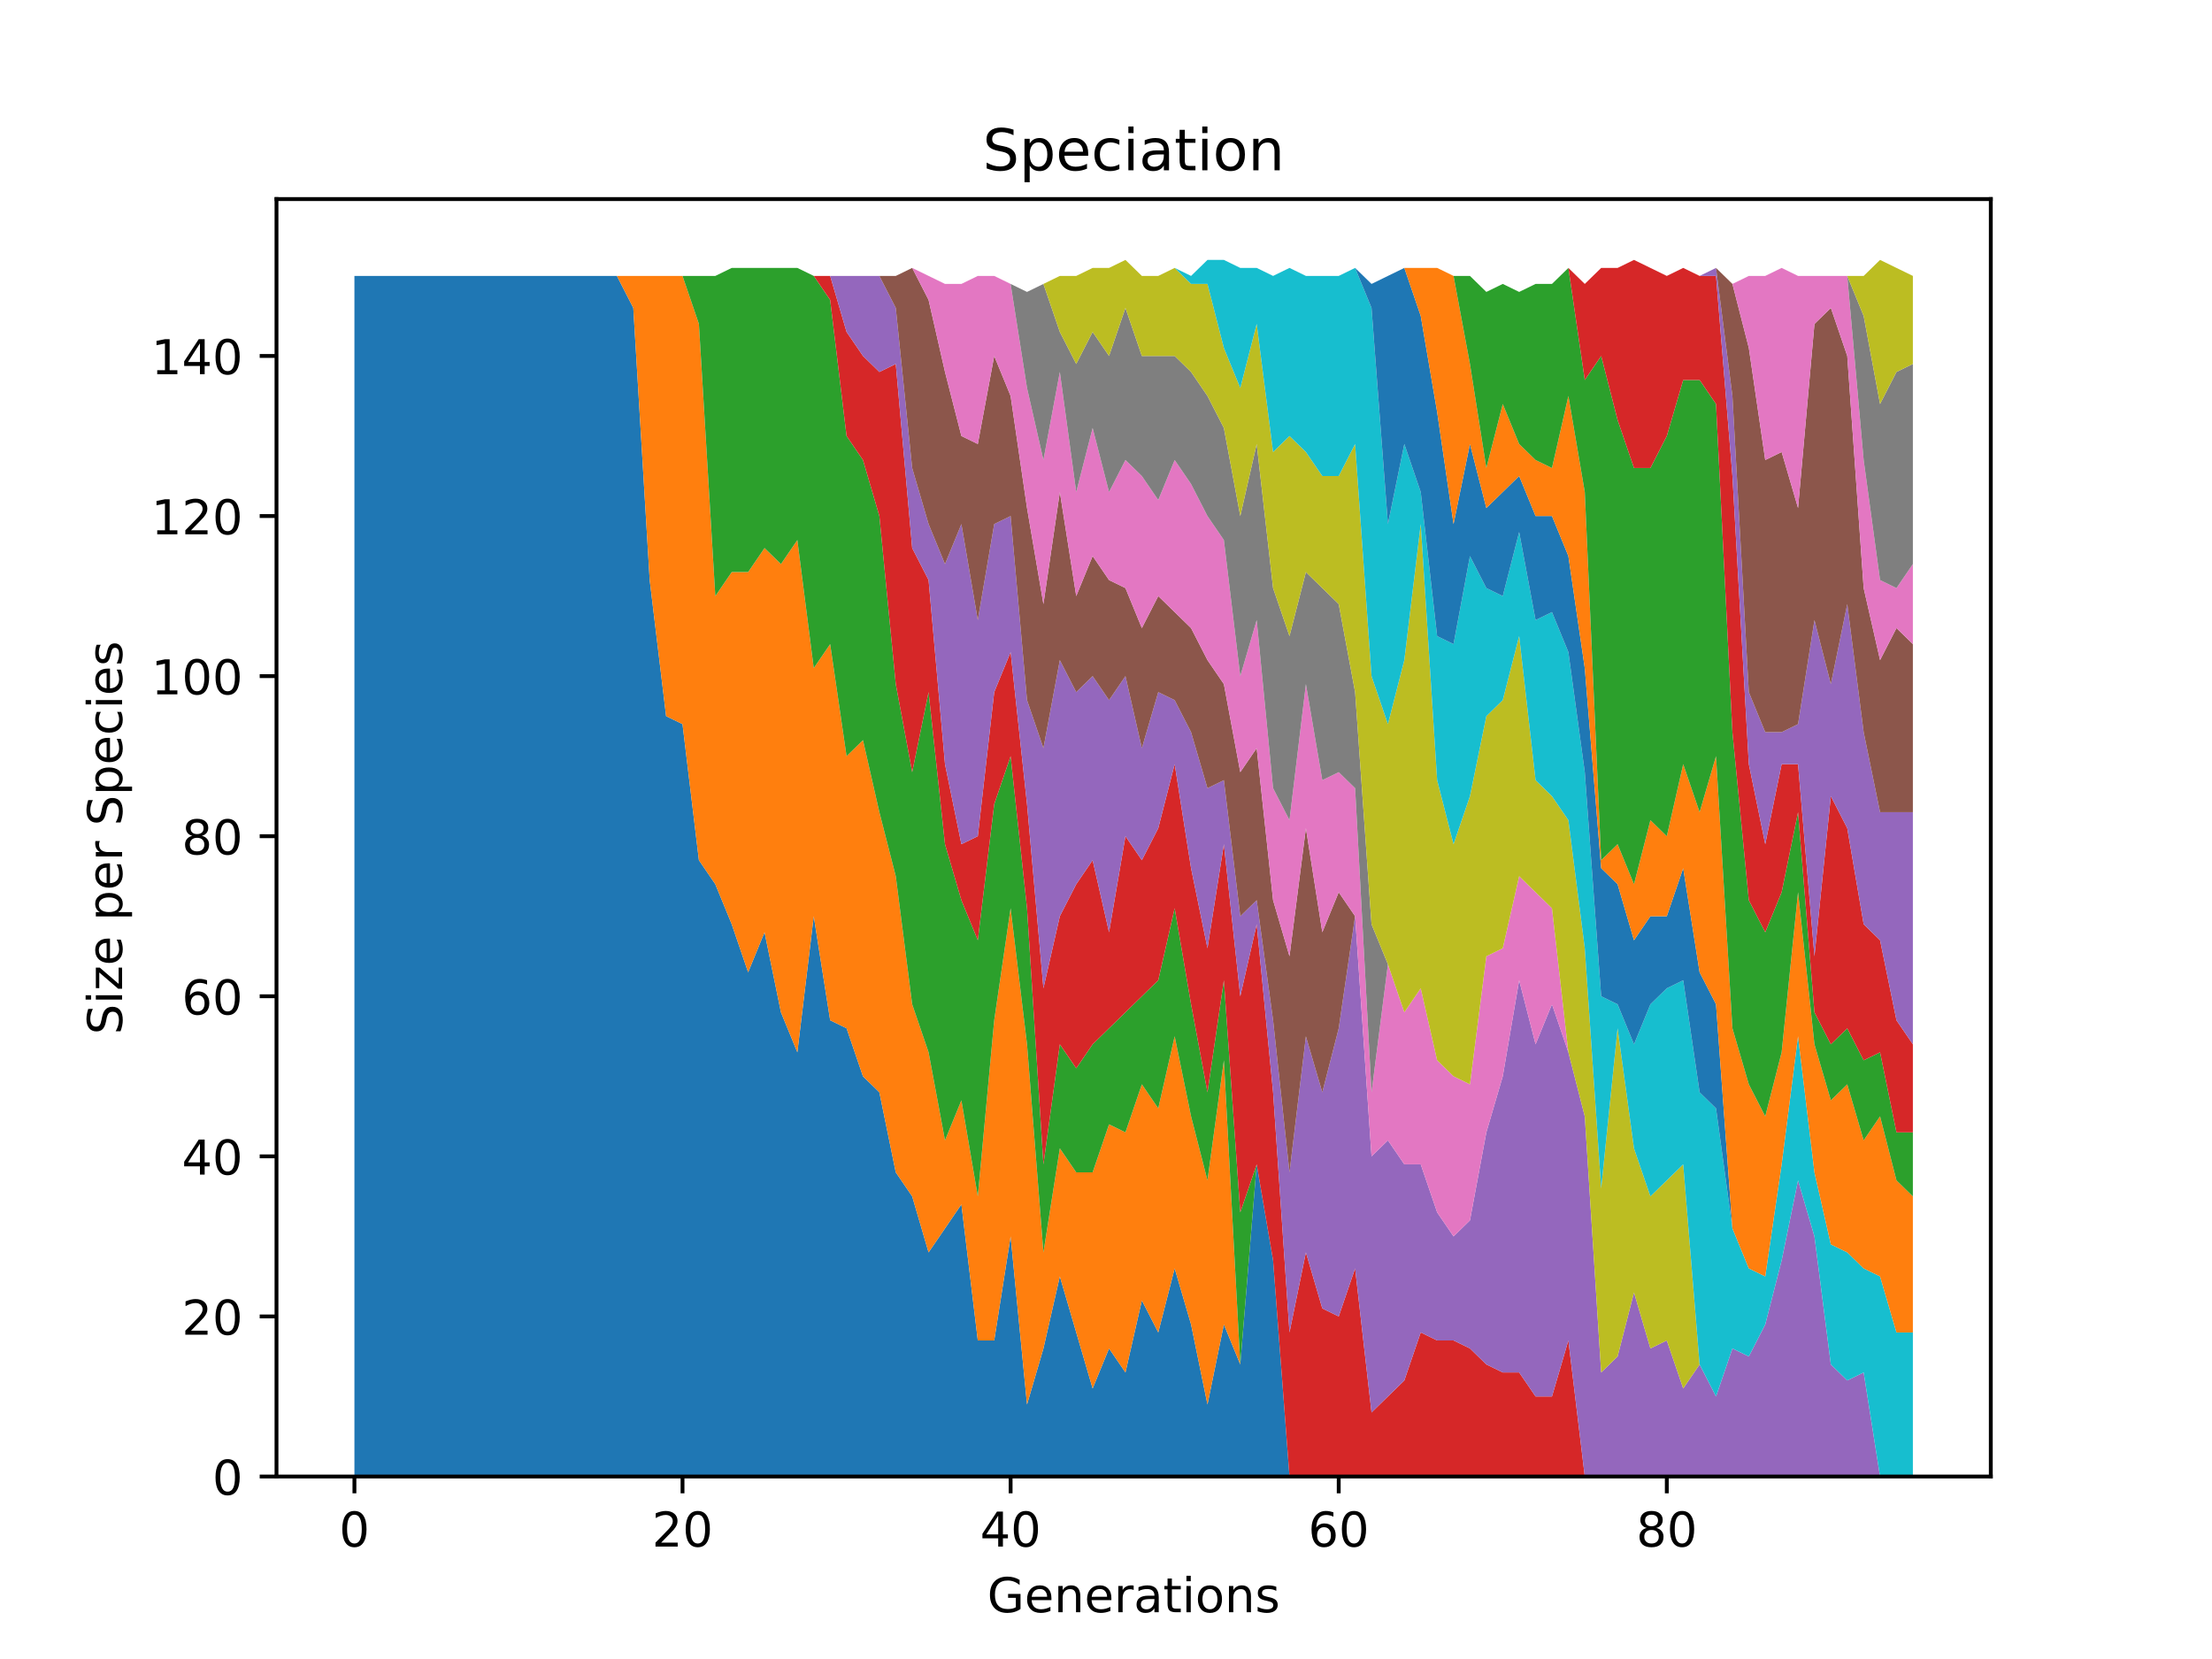 <?xml version="1.0" encoding="utf-8" standalone="no"?>
<!DOCTYPE svg PUBLIC "-//W3C//DTD SVG 1.1//EN"
  "http://www.w3.org/Graphics/SVG/1.1/DTD/svg11.dtd">
<!-- Created with matplotlib (http://matplotlib.org/) -->
<svg height="345.6pt" version="1.1" viewBox="0 0 460.8 345.6" width="460.8pt" xmlns="http://www.w3.org/2000/svg" xmlns:xlink="http://www.w3.org/1999/xlink">
 <defs>
  <style type="text/css">
*{stroke-linecap:butt;stroke-linejoin:round;}
  </style>
 </defs>
 <g id="figure_1">
  <g id="patch_1">
   <path d="M 0 345.6 
L 460.8 345.6 
L 460.8 0 
L 0 0 
z
" style="fill:#ffffff;"/>
  </g>
  <g id="axes_1">
   <g id="patch_2">
    <path d="M 57.6 307.584 
L 414.72 307.584 
L 414.72 41.472 
L 57.6 41.472 
z
" style="fill:#ffffff;"/>
   </g>
   <g id="PolyCollection_1">
    <path clip-path="url(#p726741b87d)" d="M 73.833 57.479 
L 73.833 307.584 
L 77.25 307.584 
L 80.668 307.584 
L 84.085 307.584 
L 87.502 307.584 
L 90.92 307.584 
L 94.337 307.584 
L 97.755 307.584 
L 101.172 307.584 
L 104.589 307.584 
L 108.007 307.584 
L 111.424 307.584 
L 114.842 307.584 
L 118.259 307.584 
L 121.677 307.584 
L 125.094 307.584 
L 128.511 307.584 
L 131.929 307.584 
L 135.346 307.584 
L 138.764 307.584 
L 142.181 307.584 
L 145.598 307.584 
L 149.016 307.584 
L 152.433 307.584 
L 155.851 307.584 
L 159.268 307.584 
L 162.686 307.584 
L 166.103 307.584 
L 169.52 307.584 
L 172.938 307.584 
L 176.355 307.584 
L 179.773 307.584 
L 183.19 307.584 
L 186.607 307.584 
L 190.025 307.584 
L 193.442 307.584 
L 196.86 307.584 
L 200.277 307.584 
L 203.695 307.584 
L 207.112 307.584 
L 210.529 307.584 
L 213.947 307.584 
L 217.364 307.584 
L 220.782 307.584 
L 224.199 307.584 
L 227.616 307.584 
L 231.034 307.584 
L 234.451 307.584 
L 237.869 307.584 
L 241.286 307.584 
L 244.704 307.584 
L 248.121 307.584 
L 251.538 307.584 
L 254.956 307.584 
L 258.373 307.584 
L 261.791 307.584 
L 265.208 307.584 
L 268.625 307.584 
L 272.043 307.584 
L 275.46 307.584 
L 278.878 307.584 
L 282.295 307.584 
L 285.713 307.584 
L 289.13 307.584 
L 292.547 307.584 
L 295.965 307.584 
L 299.382 307.584 
L 302.8 307.584 
L 306.217 307.584 
L 309.634 307.584 
L 313.052 307.584 
L 316.469 307.584 
L 319.887 307.584 
L 323.304 307.584 
L 326.722 307.584 
L 330.139 307.584 
L 333.556 307.584 
L 336.974 307.584 
L 340.391 307.584 
L 343.809 307.584 
L 347.226 307.584 
L 350.643 307.584 
L 354.061 307.584 
L 357.478 307.584 
L 360.896 307.584 
L 364.313 307.584 
L 367.731 307.584 
L 371.148 307.584 
L 374.565 307.584 
L 377.983 307.584 
L 381.4 307.584 
L 384.818 307.584 
L 388.235 307.584 
L 391.652 307.584 
L 395.07 307.584 
L 398.487 307.584 
L 398.487 307.584 
L 398.487 307.584 
L 395.07 307.584 
L 391.652 307.584 
L 388.235 307.584 
L 384.818 307.584 
L 381.4 307.584 
L 377.983 307.584 
L 374.565 307.584 
L 371.148 307.584 
L 367.731 307.584 
L 364.313 307.584 
L 360.896 307.584 
L 357.478 307.584 
L 354.061 307.584 
L 350.643 307.584 
L 347.226 307.584 
L 343.809 307.584 
L 340.391 307.584 
L 336.974 307.584 
L 333.556 307.584 
L 330.139 307.584 
L 326.722 307.584 
L 323.304 307.584 
L 319.887 307.584 
L 316.469 307.584 
L 313.052 307.584 
L 309.634 307.584 
L 306.217 307.584 
L 302.8 307.584 
L 299.382 307.584 
L 295.965 307.584 
L 292.547 307.584 
L 289.13 307.584 
L 285.713 307.584 
L 282.295 307.584 
L 278.878 307.584 
L 275.46 307.584 
L 272.043 307.584 
L 268.625 307.584 
L 265.208 262.565 
L 261.791 242.557 
L 258.373 284.241 
L 254.956 275.904 
L 251.538 292.578 
L 248.121 275.904 
L 244.704 264.232 
L 241.286 277.571 
L 237.869 270.902 
L 234.451 285.908 
L 231.034 280.906 
L 227.616 289.243 
L 224.199 277.571 
L 220.782 265.9 
L 217.364 280.906 
L 213.947 292.578 
L 210.529 257.563 
L 207.112 279.239 
L 203.695 279.239 
L 200.277 250.893 
L 196.86 255.896 
L 193.442 260.898 
L 190.025 249.226 
L 186.607 244.224 
L 183.19 227.55 
L 179.773 224.216 
L 176.355 214.211 
L 172.938 212.544 
L 169.52 190.868 
L 166.103 219.213 
L 162.686 210.877 
L 159.268 194.203 
L 155.851 202.54 
L 152.433 192.536 
L 149.016 184.199 
L 145.598 179.197 
L 142.181 150.851 
L 138.764 149.184 
L 135.346 120.839 
L 131.929 64.148 
L 128.511 57.479 
L 125.094 57.479 
L 121.677 57.479 
L 118.259 57.479 
L 114.842 57.479 
L 111.424 57.479 
L 108.007 57.479 
L 104.589 57.479 
L 101.172 57.479 
L 97.755 57.479 
L 94.337 57.479 
L 90.92 57.479 
L 87.502 57.479 
L 84.085 57.479 
L 80.668 57.479 
L 77.25 57.479 
L 73.833 57.479 
z
" style="fill:#1f77b4;"/>
   </g>
   <g id="PolyCollection_2">
    <path clip-path="url(#p726741b87d)" d="M 73.833 57.479 
L 73.833 57.479 
L 77.25 57.479 
L 80.668 57.479 
L 84.085 57.479 
L 87.502 57.479 
L 90.92 57.479 
L 94.337 57.479 
L 97.755 57.479 
L 101.172 57.479 
L 104.589 57.479 
L 108.007 57.479 
L 111.424 57.479 
L 114.842 57.479 
L 118.259 57.479 
L 121.677 57.479 
L 125.094 57.479 
L 128.511 57.479 
L 131.929 64.148 
L 135.346 120.839 
L 138.764 149.184 
L 142.181 150.851 
L 145.598 179.197 
L 149.016 184.199 
L 152.433 192.536 
L 155.851 202.54 
L 159.268 194.203 
L 162.686 210.877 
L 166.103 219.213 
L 169.52 190.868 
L 172.938 212.544 
L 176.355 214.211 
L 179.773 224.216 
L 183.19 227.55 
L 186.607 244.224 
L 190.025 249.226 
L 193.442 260.898 
L 196.86 255.896 
L 200.277 250.893 
L 203.695 279.239 
L 207.112 279.239 
L 210.529 257.563 
L 213.947 292.578 
L 217.364 280.906 
L 220.782 265.9 
L 224.199 277.571 
L 227.616 289.243 
L 231.034 280.906 
L 234.451 285.908 
L 237.869 270.902 
L 241.286 277.571 
L 244.704 264.232 
L 248.121 275.904 
L 251.538 292.578 
L 254.956 275.904 
L 258.373 284.241 
L 261.791 242.557 
L 265.208 262.565 
L 268.625 307.584 
L 272.043 307.584 
L 275.46 307.584 
L 278.878 307.584 
L 282.295 307.584 
L 285.713 307.584 
L 289.13 307.584 
L 292.547 307.584 
L 295.965 307.584 
L 299.382 307.584 
L 302.8 307.584 
L 306.217 307.584 
L 309.634 307.584 
L 313.052 307.584 
L 316.469 307.584 
L 319.887 307.584 
L 323.304 307.584 
L 326.722 307.584 
L 330.139 307.584 
L 333.556 307.584 
L 336.974 307.584 
L 340.391 307.584 
L 343.809 307.584 
L 347.226 307.584 
L 350.643 307.584 
L 354.061 307.584 
L 357.478 307.584 
L 360.896 307.584 
L 364.313 307.584 
L 367.731 307.584 
L 371.148 307.584 
L 374.565 307.584 
L 377.983 307.584 
L 381.4 307.584 
L 384.818 307.584 
L 388.235 307.584 
L 391.652 307.584 
L 395.07 307.584 
L 398.487 307.584 
L 398.487 307.584 
L 398.487 307.584 
L 395.07 307.584 
L 391.652 307.584 
L 388.235 307.584 
L 384.818 307.584 
L 381.4 307.584 
L 377.983 307.584 
L 374.565 307.584 
L 371.148 307.584 
L 367.731 307.584 
L 364.313 307.584 
L 360.896 307.584 
L 357.478 307.584 
L 354.061 307.584 
L 350.643 307.584 
L 347.226 307.584 
L 343.809 307.584 
L 340.391 307.584 
L 336.974 307.584 
L 333.556 307.584 
L 330.139 307.584 
L 326.722 307.584 
L 323.304 307.584 
L 319.887 307.584 
L 316.469 307.584 
L 313.052 307.584 
L 309.634 307.584 
L 306.217 307.584 
L 302.8 307.584 
L 299.382 307.584 
L 295.965 307.584 
L 292.547 307.584 
L 289.13 307.584 
L 285.713 307.584 
L 282.295 307.584 
L 278.878 307.584 
L 275.46 307.584 
L 272.043 307.584 
L 268.625 307.584 
L 265.208 262.565 
L 261.791 242.557 
L 258.373 284.241 
L 254.956 220.881 
L 251.538 245.891 
L 248.121 232.552 
L 244.704 215.879 
L 241.286 230.885 
L 237.869 225.883 
L 234.451 235.887 
L 231.034 234.22 
L 227.616 244.224 
L 224.199 244.224 
L 220.782 239.222 
L 217.364 260.898 
L 213.947 217.546 
L 210.529 189.201 
L 207.112 212.544 
L 203.695 249.226 
L 200.277 229.218 
L 196.86 237.555 
L 193.442 219.213 
L 190.025 209.209 
L 186.607 182.531 
L 183.19 169.192 
L 179.773 154.186 
L 176.355 157.521 
L 172.938 134.178 
L 169.52 139.18 
L 166.103 112.502 
L 162.686 117.504 
L 159.268 114.169 
L 155.851 119.171 
L 152.433 119.171 
L 149.016 124.173 
L 145.598 67.483 
L 142.181 57.479 
L 138.764 57.479 
L 135.346 57.479 
L 131.929 57.479 
L 128.511 57.479 
L 125.094 57.479 
L 121.677 57.479 
L 118.259 57.479 
L 114.842 57.479 
L 111.424 57.479 
L 108.007 57.479 
L 104.589 57.479 
L 101.172 57.479 
L 97.755 57.479 
L 94.337 57.479 
L 90.92 57.479 
L 87.502 57.479 
L 84.085 57.479 
L 80.668 57.479 
L 77.25 57.479 
L 73.833 57.479 
z
" style="fill:#ff7f0e;"/>
   </g>
   <g id="PolyCollection_3">
    <path clip-path="url(#p726741b87d)" d="M 73.833 57.479 
L 73.833 57.479 
L 77.25 57.479 
L 80.668 57.479 
L 84.085 57.479 
L 87.502 57.479 
L 90.92 57.479 
L 94.337 57.479 
L 97.755 57.479 
L 101.172 57.479 
L 104.589 57.479 
L 108.007 57.479 
L 111.424 57.479 
L 114.842 57.479 
L 118.259 57.479 
L 121.677 57.479 
L 125.094 57.479 
L 128.511 57.479 
L 131.929 57.479 
L 135.346 57.479 
L 138.764 57.479 
L 142.181 57.479 
L 145.598 67.483 
L 149.016 124.173 
L 152.433 119.171 
L 155.851 119.171 
L 159.268 114.169 
L 162.686 117.504 
L 166.103 112.502 
L 169.52 139.18 
L 172.938 134.178 
L 176.355 157.521 
L 179.773 154.186 
L 183.19 169.192 
L 186.607 182.531 
L 190.025 209.209 
L 193.442 219.213 
L 196.86 237.555 
L 200.277 229.218 
L 203.695 249.226 
L 207.112 212.544 
L 210.529 189.201 
L 213.947 217.546 
L 217.364 260.898 
L 220.782 239.222 
L 224.199 244.224 
L 227.616 244.224 
L 231.034 234.22 
L 234.451 235.887 
L 237.869 225.883 
L 241.286 230.885 
L 244.704 215.879 
L 248.121 232.552 
L 251.538 245.891 
L 254.956 220.881 
L 258.373 284.241 
L 261.791 242.557 
L 265.208 262.565 
L 268.625 307.584 
L 272.043 307.584 
L 275.46 307.584 
L 278.878 307.584 
L 282.295 307.584 
L 285.713 307.584 
L 289.13 307.584 
L 292.547 307.584 
L 295.965 307.584 
L 299.382 307.584 
L 302.8 307.584 
L 306.217 307.584 
L 309.634 307.584 
L 313.052 307.584 
L 316.469 307.584 
L 319.887 307.584 
L 323.304 307.584 
L 326.722 307.584 
L 330.139 307.584 
L 333.556 307.584 
L 336.974 307.584 
L 340.391 307.584 
L 343.809 307.584 
L 347.226 307.584 
L 350.643 307.584 
L 354.061 307.584 
L 357.478 307.584 
L 360.896 307.584 
L 364.313 307.584 
L 367.731 307.584 
L 371.148 307.584 
L 374.565 307.584 
L 377.983 307.584 
L 381.4 307.584 
L 384.818 307.584 
L 388.235 307.584 
L 391.652 307.584 
L 395.07 307.584 
L 398.487 307.584 
L 398.487 307.584 
L 398.487 307.584 
L 395.07 307.584 
L 391.652 307.584 
L 388.235 307.584 
L 384.818 307.584 
L 381.4 307.584 
L 377.983 307.584 
L 374.565 307.584 
L 371.148 307.584 
L 367.731 307.584 
L 364.313 307.584 
L 360.896 307.584 
L 357.478 307.584 
L 354.061 307.584 
L 350.643 307.584 
L 347.226 307.584 
L 343.809 307.584 
L 340.391 307.584 
L 336.974 307.584 
L 333.556 307.584 
L 330.139 307.584 
L 326.722 307.584 
L 323.304 307.584 
L 319.887 307.584 
L 316.469 307.584 
L 313.052 307.584 
L 309.634 307.584 
L 306.217 307.584 
L 302.8 307.584 
L 299.382 307.584 
L 295.965 307.584 
L 292.547 307.584 
L 289.13 307.584 
L 285.713 307.584 
L 282.295 307.584 
L 278.878 307.584 
L 275.46 307.584 
L 272.043 307.584 
L 268.625 307.584 
L 265.208 262.565 
L 261.791 242.557 
L 258.373 252.561 
L 254.956 204.207 
L 251.538 227.55 
L 248.121 209.209 
L 244.704 189.201 
L 241.286 204.207 
L 237.869 207.542 
L 234.451 210.877 
L 231.034 214.211 
L 227.616 217.546 
L 224.199 222.548 
L 220.782 217.546 
L 217.364 242.557 
L 213.947 189.201 
L 210.529 157.521 
L 207.112 167.525 
L 203.695 195.87 
L 200.277 187.533 
L 196.86 175.862 
L 193.442 144.182 
L 190.025 160.856 
L 186.607 142.515 
L 183.19 107.5 
L 179.773 95.828 
L 176.355 90.826 
L 172.938 62.481 
L 169.52 57.479 
L 166.103 55.811 
L 162.686 55.811 
L 159.268 55.811 
L 155.851 55.811 
L 152.433 55.811 
L 149.016 57.479 
L 145.598 57.479 
L 142.181 57.479 
L 138.764 57.479 
L 135.346 57.479 
L 131.929 57.479 
L 128.511 57.479 
L 125.094 57.479 
L 121.677 57.479 
L 118.259 57.479 
L 114.842 57.479 
L 111.424 57.479 
L 108.007 57.479 
L 104.589 57.479 
L 101.172 57.479 
L 97.755 57.479 
L 94.337 57.479 
L 90.92 57.479 
L 87.502 57.479 
L 84.085 57.479 
L 80.668 57.479 
L 77.25 57.479 
L 73.833 57.479 
z
" style="fill:#2ca02c;"/>
   </g>
   <g id="PolyCollection_4">
    <path clip-path="url(#p726741b87d)" d="M 73.833 57.479 
L 73.833 57.479 
L 77.25 57.479 
L 80.668 57.479 
L 84.085 57.479 
L 87.502 57.479 
L 90.92 57.479 
L 94.337 57.479 
L 97.755 57.479 
L 101.172 57.479 
L 104.589 57.479 
L 108.007 57.479 
L 111.424 57.479 
L 114.842 57.479 
L 118.259 57.479 
L 121.677 57.479 
L 125.094 57.479 
L 128.511 57.479 
L 131.929 57.479 
L 135.346 57.479 
L 138.764 57.479 
L 142.181 57.479 
L 145.598 57.479 
L 149.016 57.479 
L 152.433 55.811 
L 155.851 55.811 
L 159.268 55.811 
L 162.686 55.811 
L 166.103 55.811 
L 169.52 57.479 
L 172.938 62.481 
L 176.355 90.826 
L 179.773 95.828 
L 183.19 107.5 
L 186.607 142.515 
L 190.025 160.856 
L 193.442 144.182 
L 196.86 175.862 
L 200.277 187.533 
L 203.695 195.87 
L 207.112 167.525 
L 210.529 157.521 
L 213.947 189.201 
L 217.364 242.557 
L 220.782 217.546 
L 224.199 222.548 
L 227.616 217.546 
L 231.034 214.211 
L 234.451 210.877 
L 237.869 207.542 
L 241.286 204.207 
L 244.704 189.201 
L 248.121 209.209 
L 251.538 227.55 
L 254.956 204.207 
L 258.373 252.561 
L 261.791 242.557 
L 265.208 262.565 
L 268.625 307.584 
L 272.043 307.584 
L 275.46 307.584 
L 278.878 307.584 
L 282.295 307.584 
L 285.713 307.584 
L 289.13 307.584 
L 292.547 307.584 
L 295.965 307.584 
L 299.382 307.584 
L 302.8 307.584 
L 306.217 307.584 
L 309.634 307.584 
L 313.052 307.584 
L 316.469 307.584 
L 319.887 307.584 
L 323.304 307.584 
L 326.722 307.584 
L 330.139 307.584 
L 333.556 307.584 
L 336.974 307.584 
L 340.391 307.584 
L 343.809 307.584 
L 347.226 307.584 
L 350.643 307.584 
L 354.061 307.584 
L 357.478 307.584 
L 360.896 307.584 
L 364.313 307.584 
L 367.731 307.584 
L 371.148 307.584 
L 374.565 307.584 
L 377.983 307.584 
L 381.4 307.584 
L 384.818 307.584 
L 388.235 307.584 
L 391.652 307.584 
L 395.07 307.584 
L 398.487 307.584 
L 398.487 307.584 
L 398.487 307.584 
L 395.07 307.584 
L 391.652 307.584 
L 388.235 307.584 
L 384.818 307.584 
L 381.4 307.584 
L 377.983 307.584 
L 374.565 307.584 
L 371.148 307.584 
L 367.731 307.584 
L 364.313 307.584 
L 360.896 307.584 
L 357.478 307.584 
L 354.061 307.584 
L 350.643 307.584 
L 347.226 307.584 
L 343.809 307.584 
L 340.391 307.584 
L 336.974 307.584 
L 333.556 307.584 
L 330.139 307.584 
L 326.722 279.239 
L 323.304 290.91 
L 319.887 290.91 
L 316.469 285.908 
L 313.052 285.908 
L 309.634 284.241 
L 306.217 280.906 
L 302.8 279.239 
L 299.382 279.239 
L 295.965 277.571 
L 292.547 287.576 
L 289.13 290.91 
L 285.713 294.245 
L 282.295 264.232 
L 278.878 274.237 
L 275.46 272.569 
L 272.043 260.898 
L 268.625 277.571 
L 265.208 227.55 
L 261.791 192.536 
L 258.373 207.542 
L 254.956 175.862 
L 251.538 197.538 
L 248.121 180.864 
L 244.704 159.188 
L 241.286 172.527 
L 237.869 179.197 
L 234.451 174.195 
L 231.034 194.203 
L 227.616 179.197 
L 224.199 184.199 
L 220.782 190.868 
L 217.364 205.875 
L 213.947 167.525 
L 210.529 135.845 
L 207.112 144.182 
L 203.695 174.195 
L 200.277 175.862 
L 196.86 159.188 
L 193.442 120.839 
L 190.025 114.169 
L 186.607 75.82 
L 183.19 77.487 
L 179.773 74.152 
L 176.355 69.15 
L 172.938 57.479 
L 169.52 57.479 
L 166.103 55.811 
L 162.686 55.811 
L 159.268 55.811 
L 155.851 55.811 
L 152.433 55.811 
L 149.016 57.479 
L 145.598 57.479 
L 142.181 57.479 
L 138.764 57.479 
L 135.346 57.479 
L 131.929 57.479 
L 128.511 57.479 
L 125.094 57.479 
L 121.677 57.479 
L 118.259 57.479 
L 114.842 57.479 
L 111.424 57.479 
L 108.007 57.479 
L 104.589 57.479 
L 101.172 57.479 
L 97.755 57.479 
L 94.337 57.479 
L 90.92 57.479 
L 87.502 57.479 
L 84.085 57.479 
L 80.668 57.479 
L 77.25 57.479 
L 73.833 57.479 
z
" style="fill:#d62728;"/>
   </g>
   <g id="PolyCollection_5">
    <path clip-path="url(#p726741b87d)" d="M 73.833 57.479 
L 73.833 57.479 
L 77.25 57.479 
L 80.668 57.479 
L 84.085 57.479 
L 87.502 57.479 
L 90.92 57.479 
L 94.337 57.479 
L 97.755 57.479 
L 101.172 57.479 
L 104.589 57.479 
L 108.007 57.479 
L 111.424 57.479 
L 114.842 57.479 
L 118.259 57.479 
L 121.677 57.479 
L 125.094 57.479 
L 128.511 57.479 
L 131.929 57.479 
L 135.346 57.479 
L 138.764 57.479 
L 142.181 57.479 
L 145.598 57.479 
L 149.016 57.479 
L 152.433 55.811 
L 155.851 55.811 
L 159.268 55.811 
L 162.686 55.811 
L 166.103 55.811 
L 169.52 57.479 
L 172.938 57.479 
L 176.355 69.15 
L 179.773 74.152 
L 183.19 77.487 
L 186.607 75.82 
L 190.025 114.169 
L 193.442 120.839 
L 196.86 159.188 
L 200.277 175.862 
L 203.695 174.195 
L 207.112 144.182 
L 210.529 135.845 
L 213.947 167.525 
L 217.364 205.875 
L 220.782 190.868 
L 224.199 184.199 
L 227.616 179.197 
L 231.034 194.203 
L 234.451 174.195 
L 237.869 179.197 
L 241.286 172.527 
L 244.704 159.188 
L 248.121 180.864 
L 251.538 197.538 
L 254.956 175.862 
L 258.373 207.542 
L 261.791 192.536 
L 265.208 227.55 
L 268.625 277.571 
L 272.043 260.898 
L 275.46 272.569 
L 278.878 274.237 
L 282.295 264.232 
L 285.713 294.245 
L 289.13 290.91 
L 292.547 287.576 
L 295.965 277.571 
L 299.382 279.239 
L 302.8 279.239 
L 306.217 280.906 
L 309.634 284.241 
L 313.052 285.908 
L 316.469 285.908 
L 319.887 290.91 
L 323.304 290.91 
L 326.722 279.239 
L 330.139 307.584 
L 333.556 307.584 
L 336.974 307.584 
L 340.391 307.584 
L 343.809 307.584 
L 347.226 307.584 
L 350.643 307.584 
L 354.061 307.584 
L 357.478 307.584 
L 360.896 307.584 
L 364.313 307.584 
L 367.731 307.584 
L 371.148 307.584 
L 374.565 307.584 
L 377.983 307.584 
L 381.4 307.584 
L 384.818 307.584 
L 388.235 307.584 
L 391.652 307.584 
L 395.07 307.584 
L 398.487 307.584 
L 398.487 307.584 
L 398.487 307.584 
L 395.07 307.584 
L 391.652 307.584 
L 388.235 285.908 
L 384.818 287.576 
L 381.4 284.241 
L 377.983 257.563 
L 374.565 245.891 
L 371.148 262.565 
L 367.731 275.904 
L 364.313 282.573 
L 360.896 280.906 
L 357.478 290.91 
L 354.061 284.241 
L 350.643 289.243 
L 347.226 279.239 
L 343.809 280.906 
L 340.391 269.235 
L 336.974 282.573 
L 333.556 285.908 
L 330.139 232.552 
L 326.722 219.213 
L 323.304 209.209 
L 319.887 217.546 
L 316.469 204.207 
L 313.052 224.216 
L 309.634 235.887 
L 306.217 254.228 
L 302.8 257.563 
L 299.382 252.561 
L 295.965 242.557 
L 292.547 242.557 
L 289.13 237.555 
L 285.713 240.889 
L 282.295 190.868 
L 278.878 214.211 
L 275.46 227.55 
L 272.043 215.879 
L 268.625 244.224 
L 265.208 212.544 
L 261.791 187.533 
L 258.373 190.868 
L 254.956 162.523 
L 251.538 164.19 
L 248.121 152.519 
L 244.704 145.849 
L 241.286 144.182 
L 237.869 155.853 
L 234.451 140.847 
L 231.034 145.849 
L 227.616 140.847 
L 224.199 144.182 
L 220.782 137.512 
L 217.364 155.853 
L 213.947 145.849 
L 210.529 107.5 
L 207.112 109.167 
L 203.695 129.176 
L 200.277 109.167 
L 196.86 117.504 
L 193.442 109.167 
L 190.025 97.496 
L 186.607 64.148 
L 183.19 57.479 
L 179.773 57.479 
L 176.355 57.479 
L 172.938 57.479 
L 169.52 57.479 
L 166.103 55.811 
L 162.686 55.811 
L 159.268 55.811 
L 155.851 55.811 
L 152.433 55.811 
L 149.016 57.479 
L 145.598 57.479 
L 142.181 57.479 
L 138.764 57.479 
L 135.346 57.479 
L 131.929 57.479 
L 128.511 57.479 
L 125.094 57.479 
L 121.677 57.479 
L 118.259 57.479 
L 114.842 57.479 
L 111.424 57.479 
L 108.007 57.479 
L 104.589 57.479 
L 101.172 57.479 
L 97.755 57.479 
L 94.337 57.479 
L 90.92 57.479 
L 87.502 57.479 
L 84.085 57.479 
L 80.668 57.479 
L 77.25 57.479 
L 73.833 57.479 
z
" style="fill:#9467bd;"/>
   </g>
   <g id="PolyCollection_6">
    <path clip-path="url(#p726741b87d)" d="M 73.833 57.479 
L 73.833 57.479 
L 77.25 57.479 
L 80.668 57.479 
L 84.085 57.479 
L 87.502 57.479 
L 90.92 57.479 
L 94.337 57.479 
L 97.755 57.479 
L 101.172 57.479 
L 104.589 57.479 
L 108.007 57.479 
L 111.424 57.479 
L 114.842 57.479 
L 118.259 57.479 
L 121.677 57.479 
L 125.094 57.479 
L 128.511 57.479 
L 131.929 57.479 
L 135.346 57.479 
L 138.764 57.479 
L 142.181 57.479 
L 145.598 57.479 
L 149.016 57.479 
L 152.433 55.811 
L 155.851 55.811 
L 159.268 55.811 
L 162.686 55.811 
L 166.103 55.811 
L 169.52 57.479 
L 172.938 57.479 
L 176.355 57.479 
L 179.773 57.479 
L 183.19 57.479 
L 186.607 64.148 
L 190.025 97.496 
L 193.442 109.167 
L 196.86 117.504 
L 200.277 109.167 
L 203.695 129.176 
L 207.112 109.167 
L 210.529 107.5 
L 213.947 145.849 
L 217.364 155.853 
L 220.782 137.512 
L 224.199 144.182 
L 227.616 140.847 
L 231.034 145.849 
L 234.451 140.847 
L 237.869 155.853 
L 241.286 144.182 
L 244.704 145.849 
L 248.121 152.519 
L 251.538 164.19 
L 254.956 162.523 
L 258.373 190.868 
L 261.791 187.533 
L 265.208 212.544 
L 268.625 244.224 
L 272.043 215.879 
L 275.46 227.55 
L 278.878 214.211 
L 282.295 190.868 
L 285.713 240.889 
L 289.13 237.555 
L 292.547 242.557 
L 295.965 242.557 
L 299.382 252.561 
L 302.8 257.563 
L 306.217 254.228 
L 309.634 235.887 
L 313.052 224.216 
L 316.469 204.207 
L 319.887 217.546 
L 323.304 209.209 
L 326.722 219.213 
L 330.139 232.552 
L 333.556 285.908 
L 336.974 282.573 
L 340.391 269.235 
L 343.809 280.906 
L 347.226 279.239 
L 350.643 289.243 
L 354.061 284.241 
L 357.478 290.91 
L 360.896 280.906 
L 364.313 282.573 
L 367.731 275.904 
L 371.148 262.565 
L 374.565 245.891 
L 377.983 257.563 
L 381.4 284.241 
L 384.818 287.576 
L 388.235 285.908 
L 391.652 307.584 
L 395.07 307.584 
L 398.487 307.584 
L 398.487 307.584 
L 398.487 307.584 
L 395.07 307.584 
L 391.652 307.584 
L 388.235 285.908 
L 384.818 287.576 
L 381.4 284.241 
L 377.983 257.563 
L 374.565 245.891 
L 371.148 262.565 
L 367.731 275.904 
L 364.313 282.573 
L 360.896 280.906 
L 357.478 290.91 
L 354.061 284.241 
L 350.643 289.243 
L 347.226 279.239 
L 343.809 280.906 
L 340.391 269.235 
L 336.974 282.573 
L 333.556 285.908 
L 330.139 232.552 
L 326.722 219.213 
L 323.304 209.209 
L 319.887 217.546 
L 316.469 204.207 
L 313.052 224.216 
L 309.634 235.887 
L 306.217 254.228 
L 302.8 257.563 
L 299.382 252.561 
L 295.965 242.557 
L 292.547 242.557 
L 289.13 237.555 
L 285.713 240.889 
L 282.295 190.868 
L 278.878 185.866 
L 275.46 194.203 
L 272.043 172.527 
L 268.625 199.205 
L 265.208 187.533 
L 261.791 155.853 
L 258.373 160.856 
L 254.956 142.515 
L 251.538 137.512 
L 248.121 130.843 
L 244.704 127.508 
L 241.286 124.173 
L 237.869 130.843 
L 234.451 122.506 
L 231.034 120.839 
L 227.616 115.837 
L 224.199 124.173 
L 220.782 102.498 
L 217.364 125.841 
L 213.947 105.832 
L 210.529 82.489 
L 207.112 74.152 
L 203.695 92.493 
L 200.277 90.826 
L 196.86 77.487 
L 193.442 62.481 
L 190.025 55.811 
L 186.607 57.479 
L 183.19 57.479 
L 179.773 57.479 
L 176.355 57.479 
L 172.938 57.479 
L 169.52 57.479 
L 166.103 55.811 
L 162.686 55.811 
L 159.268 55.811 
L 155.851 55.811 
L 152.433 55.811 
L 149.016 57.479 
L 145.598 57.479 
L 142.181 57.479 
L 138.764 57.479 
L 135.346 57.479 
L 131.929 57.479 
L 128.511 57.479 
L 125.094 57.479 
L 121.677 57.479 
L 118.259 57.479 
L 114.842 57.479 
L 111.424 57.479 
L 108.007 57.479 
L 104.589 57.479 
L 101.172 57.479 
L 97.755 57.479 
L 94.337 57.479 
L 90.92 57.479 
L 87.502 57.479 
L 84.085 57.479 
L 80.668 57.479 
L 77.25 57.479 
L 73.833 57.479 
z
" style="fill:#8c564b;"/>
   </g>
   <g id="PolyCollection_7">
    <path clip-path="url(#p726741b87d)" d="M 73.833 57.479 
L 73.833 57.479 
L 77.25 57.479 
L 80.668 57.479 
L 84.085 57.479 
L 87.502 57.479 
L 90.92 57.479 
L 94.337 57.479 
L 97.755 57.479 
L 101.172 57.479 
L 104.589 57.479 
L 108.007 57.479 
L 111.424 57.479 
L 114.842 57.479 
L 118.259 57.479 
L 121.677 57.479 
L 125.094 57.479 
L 128.511 57.479 
L 131.929 57.479 
L 135.346 57.479 
L 138.764 57.479 
L 142.181 57.479 
L 145.598 57.479 
L 149.016 57.479 
L 152.433 55.811 
L 155.851 55.811 
L 159.268 55.811 
L 162.686 55.811 
L 166.103 55.811 
L 169.52 57.479 
L 172.938 57.479 
L 176.355 57.479 
L 179.773 57.479 
L 183.19 57.479 
L 186.607 57.479 
L 190.025 55.811 
L 193.442 62.481 
L 196.86 77.487 
L 200.277 90.826 
L 203.695 92.493 
L 207.112 74.152 
L 210.529 82.489 
L 213.947 105.832 
L 217.364 125.841 
L 220.782 102.498 
L 224.199 124.173 
L 227.616 115.837 
L 231.034 120.839 
L 234.451 122.506 
L 237.869 130.843 
L 241.286 124.173 
L 244.704 127.508 
L 248.121 130.843 
L 251.538 137.512 
L 254.956 142.515 
L 258.373 160.856 
L 261.791 155.853 
L 265.208 187.533 
L 268.625 199.205 
L 272.043 172.527 
L 275.46 194.203 
L 278.878 185.866 
L 282.295 190.868 
L 285.713 240.889 
L 289.13 237.555 
L 292.547 242.557 
L 295.965 242.557 
L 299.382 252.561 
L 302.8 257.563 
L 306.217 254.228 
L 309.634 235.887 
L 313.052 224.216 
L 316.469 204.207 
L 319.887 217.546 
L 323.304 209.209 
L 326.722 219.213 
L 330.139 232.552 
L 333.556 285.908 
L 336.974 282.573 
L 340.391 269.235 
L 343.809 280.906 
L 347.226 279.239 
L 350.643 289.243 
L 354.061 284.241 
L 357.478 290.91 
L 360.896 280.906 
L 364.313 282.573 
L 367.731 275.904 
L 371.148 262.565 
L 374.565 245.891 
L 377.983 257.563 
L 381.4 284.241 
L 384.818 287.576 
L 388.235 285.908 
L 391.652 307.584 
L 395.07 307.584 
L 398.487 307.584 
L 398.487 307.584 
L 398.487 307.584 
L 395.07 307.584 
L 391.652 307.584 
L 388.235 285.908 
L 384.818 287.576 
L 381.4 284.241 
L 377.983 257.563 
L 374.565 245.891 
L 371.148 262.565 
L 367.731 275.904 
L 364.313 282.573 
L 360.896 280.906 
L 357.478 290.91 
L 354.061 284.241 
L 350.643 289.243 
L 347.226 279.239 
L 343.809 280.906 
L 340.391 269.235 
L 336.974 282.573 
L 333.556 285.908 
L 330.139 232.552 
L 326.722 219.213 
L 323.304 189.201 
L 319.887 185.866 
L 316.469 182.531 
L 313.052 197.538 
L 309.634 199.205 
L 306.217 225.883 
L 302.8 224.216 
L 299.382 220.881 
L 295.965 205.875 
L 292.547 210.877 
L 289.13 200.872 
L 285.713 227.55 
L 282.295 164.19 
L 278.878 160.856 
L 275.46 162.523 
L 272.043 142.515 
L 268.625 170.86 
L 265.208 164.19 
L 261.791 129.176 
L 258.373 140.847 
L 254.956 112.502 
L 251.538 107.5 
L 248.121 100.83 
L 244.704 95.828 
L 241.286 104.165 
L 237.869 99.163 
L 234.451 95.828 
L 231.034 102.498 
L 227.616 89.159 
L 224.199 102.498 
L 220.782 77.487 
L 217.364 95.828 
L 213.947 80.822 
L 210.529 59.146 
L 207.112 57.479 
L 203.695 57.479 
L 200.277 59.146 
L 196.86 59.146 
L 193.442 57.479 
L 190.025 55.811 
L 186.607 57.479 
L 183.19 57.479 
L 179.773 57.479 
L 176.355 57.479 
L 172.938 57.479 
L 169.52 57.479 
L 166.103 55.811 
L 162.686 55.811 
L 159.268 55.811 
L 155.851 55.811 
L 152.433 55.811 
L 149.016 57.479 
L 145.598 57.479 
L 142.181 57.479 
L 138.764 57.479 
L 135.346 57.479 
L 131.929 57.479 
L 128.511 57.479 
L 125.094 57.479 
L 121.677 57.479 
L 118.259 57.479 
L 114.842 57.479 
L 111.424 57.479 
L 108.007 57.479 
L 104.589 57.479 
L 101.172 57.479 
L 97.755 57.479 
L 94.337 57.479 
L 90.92 57.479 
L 87.502 57.479 
L 84.085 57.479 
L 80.668 57.479 
L 77.25 57.479 
L 73.833 57.479 
z
" style="fill:#e377c2;"/>
   </g>
   <g id="PolyCollection_8">
    <path clip-path="url(#p726741b87d)" d="M 73.833 57.479 
L 73.833 57.479 
L 77.25 57.479 
L 80.668 57.479 
L 84.085 57.479 
L 87.502 57.479 
L 90.92 57.479 
L 94.337 57.479 
L 97.755 57.479 
L 101.172 57.479 
L 104.589 57.479 
L 108.007 57.479 
L 111.424 57.479 
L 114.842 57.479 
L 118.259 57.479 
L 121.677 57.479 
L 125.094 57.479 
L 128.511 57.479 
L 131.929 57.479 
L 135.346 57.479 
L 138.764 57.479 
L 142.181 57.479 
L 145.598 57.479 
L 149.016 57.479 
L 152.433 55.811 
L 155.851 55.811 
L 159.268 55.811 
L 162.686 55.811 
L 166.103 55.811 
L 169.52 57.479 
L 172.938 57.479 
L 176.355 57.479 
L 179.773 57.479 
L 183.19 57.479 
L 186.607 57.479 
L 190.025 55.811 
L 193.442 57.479 
L 196.86 59.146 
L 200.277 59.146 
L 203.695 57.479 
L 207.112 57.479 
L 210.529 59.146 
L 213.947 80.822 
L 217.364 95.828 
L 220.782 77.487 
L 224.199 102.498 
L 227.616 89.159 
L 231.034 102.498 
L 234.451 95.828 
L 237.869 99.163 
L 241.286 104.165 
L 244.704 95.828 
L 248.121 100.83 
L 251.538 107.5 
L 254.956 112.502 
L 258.373 140.847 
L 261.791 129.176 
L 265.208 164.19 
L 268.625 170.86 
L 272.043 142.515 
L 275.46 162.523 
L 278.878 160.856 
L 282.295 164.19 
L 285.713 227.55 
L 289.13 200.872 
L 292.547 210.877 
L 295.965 205.875 
L 299.382 220.881 
L 302.8 224.216 
L 306.217 225.883 
L 309.634 199.205 
L 313.052 197.538 
L 316.469 182.531 
L 319.887 185.866 
L 323.304 189.201 
L 326.722 219.213 
L 330.139 232.552 
L 333.556 285.908 
L 336.974 282.573 
L 340.391 269.235 
L 343.809 280.906 
L 347.226 279.239 
L 350.643 289.243 
L 354.061 284.241 
L 357.478 290.91 
L 360.896 280.906 
L 364.313 282.573 
L 367.731 275.904 
L 371.148 262.565 
L 374.565 245.891 
L 377.983 257.563 
L 381.4 284.241 
L 384.818 287.576 
L 388.235 285.908 
L 391.652 307.584 
L 395.07 307.584 
L 398.487 307.584 
L 398.487 307.584 
L 398.487 307.584 
L 395.07 307.584 
L 391.652 307.584 
L 388.235 285.908 
L 384.818 287.576 
L 381.4 284.241 
L 377.983 257.563 
L 374.565 245.891 
L 371.148 262.565 
L 367.731 275.904 
L 364.313 282.573 
L 360.896 280.906 
L 357.478 290.91 
L 354.061 284.241 
L 350.643 289.243 
L 347.226 279.239 
L 343.809 280.906 
L 340.391 269.235 
L 336.974 282.573 
L 333.556 285.908 
L 330.139 232.552 
L 326.722 219.213 
L 323.304 189.201 
L 319.887 185.866 
L 316.469 182.531 
L 313.052 197.538 
L 309.634 199.205 
L 306.217 225.883 
L 302.8 224.216 
L 299.382 220.881 
L 295.965 205.875 
L 292.547 210.877 
L 289.13 200.872 
L 285.713 192.536 
L 282.295 144.182 
L 278.878 125.841 
L 275.46 122.506 
L 272.043 119.171 
L 268.625 132.51 
L 265.208 122.506 
L 261.791 92.493 
L 258.373 107.5 
L 254.956 89.159 
L 251.538 82.489 
L 248.121 77.487 
L 244.704 74.152 
L 241.286 74.152 
L 237.869 74.152 
L 234.451 64.148 
L 231.034 74.152 
L 227.616 69.15 
L 224.199 75.82 
L 220.782 69.15 
L 217.364 59.146 
L 213.947 60.813 
L 210.529 59.146 
L 207.112 57.479 
L 203.695 57.479 
L 200.277 59.146 
L 196.86 59.146 
L 193.442 57.479 
L 190.025 55.811 
L 186.607 57.479 
L 183.19 57.479 
L 179.773 57.479 
L 176.355 57.479 
L 172.938 57.479 
L 169.52 57.479 
L 166.103 55.811 
L 162.686 55.811 
L 159.268 55.811 
L 155.851 55.811 
L 152.433 55.811 
L 149.016 57.479 
L 145.598 57.479 
L 142.181 57.479 
L 138.764 57.479 
L 135.346 57.479 
L 131.929 57.479 
L 128.511 57.479 
L 125.094 57.479 
L 121.677 57.479 
L 118.259 57.479 
L 114.842 57.479 
L 111.424 57.479 
L 108.007 57.479 
L 104.589 57.479 
L 101.172 57.479 
L 97.755 57.479 
L 94.337 57.479 
L 90.92 57.479 
L 87.502 57.479 
L 84.085 57.479 
L 80.668 57.479 
L 77.25 57.479 
L 73.833 57.479 
z
" style="fill:#7f7f7f;"/>
   </g>
   <g id="PolyCollection_9">
    <path clip-path="url(#p726741b87d)" d="M 73.833 57.479 
L 73.833 57.479 
L 77.25 57.479 
L 80.668 57.479 
L 84.085 57.479 
L 87.502 57.479 
L 90.92 57.479 
L 94.337 57.479 
L 97.755 57.479 
L 101.172 57.479 
L 104.589 57.479 
L 108.007 57.479 
L 111.424 57.479 
L 114.842 57.479 
L 118.259 57.479 
L 121.677 57.479 
L 125.094 57.479 
L 128.511 57.479 
L 131.929 57.479 
L 135.346 57.479 
L 138.764 57.479 
L 142.181 57.479 
L 145.598 57.479 
L 149.016 57.479 
L 152.433 55.811 
L 155.851 55.811 
L 159.268 55.811 
L 162.686 55.811 
L 166.103 55.811 
L 169.52 57.479 
L 172.938 57.479 
L 176.355 57.479 
L 179.773 57.479 
L 183.19 57.479 
L 186.607 57.479 
L 190.025 55.811 
L 193.442 57.479 
L 196.86 59.146 
L 200.277 59.146 
L 203.695 57.479 
L 207.112 57.479 
L 210.529 59.146 
L 213.947 60.813 
L 217.364 59.146 
L 220.782 69.15 
L 224.199 75.82 
L 227.616 69.15 
L 231.034 74.152 
L 234.451 64.148 
L 237.869 74.152 
L 241.286 74.152 
L 244.704 74.152 
L 248.121 77.487 
L 251.538 82.489 
L 254.956 89.159 
L 258.373 107.5 
L 261.791 92.493 
L 265.208 122.506 
L 268.625 132.51 
L 272.043 119.171 
L 275.46 122.506 
L 278.878 125.841 
L 282.295 144.182 
L 285.713 192.536 
L 289.13 200.872 
L 292.547 210.877 
L 295.965 205.875 
L 299.382 220.881 
L 302.8 224.216 
L 306.217 225.883 
L 309.634 199.205 
L 313.052 197.538 
L 316.469 182.531 
L 319.887 185.866 
L 323.304 189.201 
L 326.722 219.213 
L 330.139 232.552 
L 333.556 285.908 
L 336.974 282.573 
L 340.391 269.235 
L 343.809 280.906 
L 347.226 279.239 
L 350.643 289.243 
L 354.061 284.241 
L 357.478 290.91 
L 360.896 280.906 
L 364.313 282.573 
L 367.731 275.904 
L 371.148 262.565 
L 374.565 245.891 
L 377.983 257.563 
L 381.4 284.241 
L 384.818 287.576 
L 388.235 285.908 
L 391.652 307.584 
L 395.07 307.584 
L 398.487 307.584 
L 398.487 307.584 
L 398.487 307.584 
L 395.07 307.584 
L 391.652 307.584 
L 388.235 285.908 
L 384.818 287.576 
L 381.4 284.241 
L 377.983 257.563 
L 374.565 245.891 
L 371.148 262.565 
L 367.731 275.904 
L 364.313 282.573 
L 360.896 280.906 
L 357.478 290.91 
L 354.061 284.241 
L 350.643 242.557 
L 347.226 245.891 
L 343.809 249.226 
L 340.391 239.222 
L 336.974 214.211 
L 333.556 247.559 
L 330.139 197.538 
L 326.722 170.86 
L 323.304 165.858 
L 319.887 162.523 
L 316.469 132.51 
L 313.052 145.849 
L 309.634 149.184 
L 306.217 165.858 
L 302.8 175.862 
L 299.382 162.523 
L 295.965 109.167 
L 292.547 137.512 
L 289.13 150.851 
L 285.713 140.847 
L 282.295 92.493 
L 278.878 99.163 
L 275.46 99.163 
L 272.043 94.161 
L 268.625 90.826 
L 265.208 94.161 
L 261.791 67.483 
L 258.373 80.822 
L 254.956 72.485 
L 251.538 59.146 
L 248.121 59.146 
L 244.704 55.811 
L 241.286 57.479 
L 237.869 57.479 
L 234.451 54.144 
L 231.034 55.811 
L 227.616 55.811 
L 224.199 57.479 
L 220.782 57.479 
L 217.364 59.146 
L 213.947 60.813 
L 210.529 59.146 
L 207.112 57.479 
L 203.695 57.479 
L 200.277 59.146 
L 196.86 59.146 
L 193.442 57.479 
L 190.025 55.811 
L 186.607 57.479 
L 183.19 57.479 
L 179.773 57.479 
L 176.355 57.479 
L 172.938 57.479 
L 169.52 57.479 
L 166.103 55.811 
L 162.686 55.811 
L 159.268 55.811 
L 155.851 55.811 
L 152.433 55.811 
L 149.016 57.479 
L 145.598 57.479 
L 142.181 57.479 
L 138.764 57.479 
L 135.346 57.479 
L 131.929 57.479 
L 128.511 57.479 
L 125.094 57.479 
L 121.677 57.479 
L 118.259 57.479 
L 114.842 57.479 
L 111.424 57.479 
L 108.007 57.479 
L 104.589 57.479 
L 101.172 57.479 
L 97.755 57.479 
L 94.337 57.479 
L 90.92 57.479 
L 87.502 57.479 
L 84.085 57.479 
L 80.668 57.479 
L 77.25 57.479 
L 73.833 57.479 
z
" style="fill:#bcbd22;"/>
   </g>
   <g id="PolyCollection_10">
    <path clip-path="url(#p726741b87d)" d="M 73.833 57.479 
L 73.833 57.479 
L 77.25 57.479 
L 80.668 57.479 
L 84.085 57.479 
L 87.502 57.479 
L 90.92 57.479 
L 94.337 57.479 
L 97.755 57.479 
L 101.172 57.479 
L 104.589 57.479 
L 108.007 57.479 
L 111.424 57.479 
L 114.842 57.479 
L 118.259 57.479 
L 121.677 57.479 
L 125.094 57.479 
L 128.511 57.479 
L 131.929 57.479 
L 135.346 57.479 
L 138.764 57.479 
L 142.181 57.479 
L 145.598 57.479 
L 149.016 57.479 
L 152.433 55.811 
L 155.851 55.811 
L 159.268 55.811 
L 162.686 55.811 
L 166.103 55.811 
L 169.52 57.479 
L 172.938 57.479 
L 176.355 57.479 
L 179.773 57.479 
L 183.19 57.479 
L 186.607 57.479 
L 190.025 55.811 
L 193.442 57.479 
L 196.86 59.146 
L 200.277 59.146 
L 203.695 57.479 
L 207.112 57.479 
L 210.529 59.146 
L 213.947 60.813 
L 217.364 59.146 
L 220.782 57.479 
L 224.199 57.479 
L 227.616 55.811 
L 231.034 55.811 
L 234.451 54.144 
L 237.869 57.479 
L 241.286 57.479 
L 244.704 55.811 
L 248.121 59.146 
L 251.538 59.146 
L 254.956 72.485 
L 258.373 80.822 
L 261.791 67.483 
L 265.208 94.161 
L 268.625 90.826 
L 272.043 94.161 
L 275.46 99.163 
L 278.878 99.163 
L 282.295 92.493 
L 285.713 140.847 
L 289.13 150.851 
L 292.547 137.512 
L 295.965 109.167 
L 299.382 162.523 
L 302.8 175.862 
L 306.217 165.858 
L 309.634 149.184 
L 313.052 145.849 
L 316.469 132.51 
L 319.887 162.523 
L 323.304 165.858 
L 326.722 170.86 
L 330.139 197.538 
L 333.556 247.559 
L 336.974 214.211 
L 340.391 239.222 
L 343.809 249.226 
L 347.226 245.891 
L 350.643 242.557 
L 354.061 284.241 
L 357.478 290.91 
L 360.896 280.906 
L 364.313 282.573 
L 367.731 275.904 
L 371.148 262.565 
L 374.565 245.891 
L 377.983 257.563 
L 381.4 284.241 
L 384.818 287.576 
L 388.235 285.908 
L 391.652 307.584 
L 395.07 307.584 
L 398.487 307.584 
L 398.487 277.571 
L 398.487 277.571 
L 395.07 277.571 
L 391.652 265.9 
L 388.235 264.232 
L 384.818 260.898 
L 381.4 259.23 
L 377.983 244.224 
L 374.565 215.879 
L 371.148 242.557 
L 367.731 265.9 
L 364.313 264.232 
L 360.896 255.896 
L 357.478 230.885 
L 354.061 227.55 
L 350.643 204.207 
L 347.226 205.875 
L 343.809 209.209 
L 340.391 217.546 
L 336.974 209.209 
L 333.556 207.542 
L 330.139 160.856 
L 326.722 135.845 
L 323.304 127.508 
L 319.887 129.176 
L 316.469 110.835 
L 313.052 124.173 
L 309.634 122.506 
L 306.217 115.837 
L 302.8 134.178 
L 299.382 132.51 
L 295.965 102.498 
L 292.547 92.493 
L 289.13 109.167 
L 285.713 64.148 
L 282.295 55.811 
L 278.878 57.479 
L 275.46 57.479 
L 272.043 57.479 
L 268.625 55.811 
L 265.208 57.479 
L 261.791 55.811 
L 258.373 55.811 
L 254.956 54.144 
L 251.538 54.144 
L 248.121 57.479 
L 244.704 55.811 
L 241.286 57.479 
L 237.869 57.479 
L 234.451 54.144 
L 231.034 55.811 
L 227.616 55.811 
L 224.199 57.479 
L 220.782 57.479 
L 217.364 59.146 
L 213.947 60.813 
L 210.529 59.146 
L 207.112 57.479 
L 203.695 57.479 
L 200.277 59.146 
L 196.86 59.146 
L 193.442 57.479 
L 190.025 55.811 
L 186.607 57.479 
L 183.19 57.479 
L 179.773 57.479 
L 176.355 57.479 
L 172.938 57.479 
L 169.52 57.479 
L 166.103 55.811 
L 162.686 55.811 
L 159.268 55.811 
L 155.851 55.811 
L 152.433 55.811 
L 149.016 57.479 
L 145.598 57.479 
L 142.181 57.479 
L 138.764 57.479 
L 135.346 57.479 
L 131.929 57.479 
L 128.511 57.479 
L 125.094 57.479 
L 121.677 57.479 
L 118.259 57.479 
L 114.842 57.479 
L 111.424 57.479 
L 108.007 57.479 
L 104.589 57.479 
L 101.172 57.479 
L 97.755 57.479 
L 94.337 57.479 
L 90.92 57.479 
L 87.502 57.479 
L 84.085 57.479 
L 80.668 57.479 
L 77.25 57.479 
L 73.833 57.479 
z
" style="fill:#17becf;"/>
   </g>
   <g id="PolyCollection_11">
    <path clip-path="url(#p726741b87d)" d="M 73.833 57.479 
L 73.833 57.479 
L 77.25 57.479 
L 80.668 57.479 
L 84.085 57.479 
L 87.502 57.479 
L 90.92 57.479 
L 94.337 57.479 
L 97.755 57.479 
L 101.172 57.479 
L 104.589 57.479 
L 108.007 57.479 
L 111.424 57.479 
L 114.842 57.479 
L 118.259 57.479 
L 121.677 57.479 
L 125.094 57.479 
L 128.511 57.479 
L 131.929 57.479 
L 135.346 57.479 
L 138.764 57.479 
L 142.181 57.479 
L 145.598 57.479 
L 149.016 57.479 
L 152.433 55.811 
L 155.851 55.811 
L 159.268 55.811 
L 162.686 55.811 
L 166.103 55.811 
L 169.52 57.479 
L 172.938 57.479 
L 176.355 57.479 
L 179.773 57.479 
L 183.19 57.479 
L 186.607 57.479 
L 190.025 55.811 
L 193.442 57.479 
L 196.86 59.146 
L 200.277 59.146 
L 203.695 57.479 
L 207.112 57.479 
L 210.529 59.146 
L 213.947 60.813 
L 217.364 59.146 
L 220.782 57.479 
L 224.199 57.479 
L 227.616 55.811 
L 231.034 55.811 
L 234.451 54.144 
L 237.869 57.479 
L 241.286 57.479 
L 244.704 55.811 
L 248.121 57.479 
L 251.538 54.144 
L 254.956 54.144 
L 258.373 55.811 
L 261.791 55.811 
L 265.208 57.479 
L 268.625 55.811 
L 272.043 57.479 
L 275.46 57.479 
L 278.878 57.479 
L 282.295 55.811 
L 285.713 64.148 
L 289.13 109.167 
L 292.547 92.493 
L 295.965 102.498 
L 299.382 132.51 
L 302.8 134.178 
L 306.217 115.837 
L 309.634 122.506 
L 313.052 124.173 
L 316.469 110.835 
L 319.887 129.176 
L 323.304 127.508 
L 326.722 135.845 
L 330.139 160.856 
L 333.556 207.542 
L 336.974 209.209 
L 340.391 217.546 
L 343.809 209.209 
L 347.226 205.875 
L 350.643 204.207 
L 354.061 227.55 
L 357.478 230.885 
L 360.896 255.896 
L 364.313 264.232 
L 367.731 265.9 
L 371.148 242.557 
L 374.565 215.879 
L 377.983 244.224 
L 381.4 259.23 
L 384.818 260.898 
L 388.235 264.232 
L 391.652 265.9 
L 395.07 277.571 
L 398.487 277.571 
L 398.487 277.571 
L 398.487 277.571 
L 395.07 277.571 
L 391.652 265.9 
L 388.235 264.232 
L 384.818 260.898 
L 381.4 259.23 
L 377.983 244.224 
L 374.565 215.879 
L 371.148 242.557 
L 367.731 265.9 
L 364.313 264.232 
L 360.896 255.896 
L 357.478 209.209 
L 354.061 202.54 
L 350.643 180.864 
L 347.226 190.868 
L 343.809 190.868 
L 340.391 195.87 
L 336.974 184.199 
L 333.556 180.864 
L 330.139 139.18 
L 326.722 115.837 
L 323.304 107.5 
L 319.887 107.5 
L 316.469 99.163 
L 313.052 102.498 
L 309.634 105.832 
L 306.217 92.493 
L 302.8 109.167 
L 299.382 85.824 
L 295.965 65.816 
L 292.547 55.811 
L 289.13 57.479 
L 285.713 59.146 
L 282.295 55.811 
L 278.878 57.479 
L 275.46 57.479 
L 272.043 57.479 
L 268.625 55.811 
L 265.208 57.479 
L 261.791 55.811 
L 258.373 55.811 
L 254.956 54.144 
L 251.538 54.144 
L 248.121 57.479 
L 244.704 55.811 
L 241.286 57.479 
L 237.869 57.479 
L 234.451 54.144 
L 231.034 55.811 
L 227.616 55.811 
L 224.199 57.479 
L 220.782 57.479 
L 217.364 59.146 
L 213.947 60.813 
L 210.529 59.146 
L 207.112 57.479 
L 203.695 57.479 
L 200.277 59.146 
L 196.86 59.146 
L 193.442 57.479 
L 190.025 55.811 
L 186.607 57.479 
L 183.19 57.479 
L 179.773 57.479 
L 176.355 57.479 
L 172.938 57.479 
L 169.52 57.479 
L 166.103 55.811 
L 162.686 55.811 
L 159.268 55.811 
L 155.851 55.811 
L 152.433 55.811 
L 149.016 57.479 
L 145.598 57.479 
L 142.181 57.479 
L 138.764 57.479 
L 135.346 57.479 
L 131.929 57.479 
L 128.511 57.479 
L 125.094 57.479 
L 121.677 57.479 
L 118.259 57.479 
L 114.842 57.479 
L 111.424 57.479 
L 108.007 57.479 
L 104.589 57.479 
L 101.172 57.479 
L 97.755 57.479 
L 94.337 57.479 
L 90.92 57.479 
L 87.502 57.479 
L 84.085 57.479 
L 80.668 57.479 
L 77.25 57.479 
L 73.833 57.479 
z
" style="fill:#1f77b4;"/>
   </g>
   <g id="PolyCollection_12">
    <path clip-path="url(#p726741b87d)" d="M 73.833 57.479 
L 73.833 57.479 
L 77.25 57.479 
L 80.668 57.479 
L 84.085 57.479 
L 87.502 57.479 
L 90.92 57.479 
L 94.337 57.479 
L 97.755 57.479 
L 101.172 57.479 
L 104.589 57.479 
L 108.007 57.479 
L 111.424 57.479 
L 114.842 57.479 
L 118.259 57.479 
L 121.677 57.479 
L 125.094 57.479 
L 128.511 57.479 
L 131.929 57.479 
L 135.346 57.479 
L 138.764 57.479 
L 142.181 57.479 
L 145.598 57.479 
L 149.016 57.479 
L 152.433 55.811 
L 155.851 55.811 
L 159.268 55.811 
L 162.686 55.811 
L 166.103 55.811 
L 169.52 57.479 
L 172.938 57.479 
L 176.355 57.479 
L 179.773 57.479 
L 183.19 57.479 
L 186.607 57.479 
L 190.025 55.811 
L 193.442 57.479 
L 196.86 59.146 
L 200.277 59.146 
L 203.695 57.479 
L 207.112 57.479 
L 210.529 59.146 
L 213.947 60.813 
L 217.364 59.146 
L 220.782 57.479 
L 224.199 57.479 
L 227.616 55.811 
L 231.034 55.811 
L 234.451 54.144 
L 237.869 57.479 
L 241.286 57.479 
L 244.704 55.811 
L 248.121 57.479 
L 251.538 54.144 
L 254.956 54.144 
L 258.373 55.811 
L 261.791 55.811 
L 265.208 57.479 
L 268.625 55.811 
L 272.043 57.479 
L 275.46 57.479 
L 278.878 57.479 
L 282.295 55.811 
L 285.713 59.146 
L 289.13 57.479 
L 292.547 55.811 
L 295.965 65.816 
L 299.382 85.824 
L 302.8 109.167 
L 306.217 92.493 
L 309.634 105.832 
L 313.052 102.498 
L 316.469 99.163 
L 319.887 107.5 
L 323.304 107.5 
L 326.722 115.837 
L 330.139 139.18 
L 333.556 180.864 
L 336.974 184.199 
L 340.391 195.87 
L 343.809 190.868 
L 347.226 190.868 
L 350.643 180.864 
L 354.061 202.54 
L 357.478 209.209 
L 360.896 255.896 
L 364.313 264.232 
L 367.731 265.9 
L 371.148 242.557 
L 374.565 215.879 
L 377.983 244.224 
L 381.4 259.23 
L 384.818 260.898 
L 388.235 264.232 
L 391.652 265.9 
L 395.07 277.571 
L 398.487 277.571 
L 398.487 249.226 
L 398.487 249.226 
L 395.07 245.891 
L 391.652 232.552 
L 388.235 237.555 
L 384.818 225.883 
L 381.4 229.218 
L 377.983 217.546 
L 374.565 185.866 
L 371.148 219.213 
L 367.731 232.552 
L 364.313 225.883 
L 360.896 214.211 
L 357.478 157.521 
L 354.061 169.192 
L 350.643 159.188 
L 347.226 174.195 
L 343.809 170.86 
L 340.391 184.199 
L 336.974 175.862 
L 333.556 179.197 
L 330.139 102.498 
L 326.722 82.489 
L 323.304 97.496 
L 319.887 95.828 
L 316.469 92.493 
L 313.052 84.157 
L 309.634 97.496 
L 306.217 75.82 
L 302.8 57.479 
L 299.382 55.811 
L 295.965 55.811 
L 292.547 55.811 
L 289.13 57.479 
L 285.713 59.146 
L 282.295 55.811 
L 278.878 57.479 
L 275.46 57.479 
L 272.043 57.479 
L 268.625 55.811 
L 265.208 57.479 
L 261.791 55.811 
L 258.373 55.811 
L 254.956 54.144 
L 251.538 54.144 
L 248.121 57.479 
L 244.704 55.811 
L 241.286 57.479 
L 237.869 57.479 
L 234.451 54.144 
L 231.034 55.811 
L 227.616 55.811 
L 224.199 57.479 
L 220.782 57.479 
L 217.364 59.146 
L 213.947 60.813 
L 210.529 59.146 
L 207.112 57.479 
L 203.695 57.479 
L 200.277 59.146 
L 196.86 59.146 
L 193.442 57.479 
L 190.025 55.811 
L 186.607 57.479 
L 183.19 57.479 
L 179.773 57.479 
L 176.355 57.479 
L 172.938 57.479 
L 169.52 57.479 
L 166.103 55.811 
L 162.686 55.811 
L 159.268 55.811 
L 155.851 55.811 
L 152.433 55.811 
L 149.016 57.479 
L 145.598 57.479 
L 142.181 57.479 
L 138.764 57.479 
L 135.346 57.479 
L 131.929 57.479 
L 128.511 57.479 
L 125.094 57.479 
L 121.677 57.479 
L 118.259 57.479 
L 114.842 57.479 
L 111.424 57.479 
L 108.007 57.479 
L 104.589 57.479 
L 101.172 57.479 
L 97.755 57.479 
L 94.337 57.479 
L 90.92 57.479 
L 87.502 57.479 
L 84.085 57.479 
L 80.668 57.479 
L 77.25 57.479 
L 73.833 57.479 
z
" style="fill:#ff7f0e;"/>
   </g>
   <g id="PolyCollection_13">
    <path clip-path="url(#p726741b87d)" d="M 73.833 57.479 
L 73.833 57.479 
L 77.25 57.479 
L 80.668 57.479 
L 84.085 57.479 
L 87.502 57.479 
L 90.92 57.479 
L 94.337 57.479 
L 97.755 57.479 
L 101.172 57.479 
L 104.589 57.479 
L 108.007 57.479 
L 111.424 57.479 
L 114.842 57.479 
L 118.259 57.479 
L 121.677 57.479 
L 125.094 57.479 
L 128.511 57.479 
L 131.929 57.479 
L 135.346 57.479 
L 138.764 57.479 
L 142.181 57.479 
L 145.598 57.479 
L 149.016 57.479 
L 152.433 55.811 
L 155.851 55.811 
L 159.268 55.811 
L 162.686 55.811 
L 166.103 55.811 
L 169.52 57.479 
L 172.938 57.479 
L 176.355 57.479 
L 179.773 57.479 
L 183.19 57.479 
L 186.607 57.479 
L 190.025 55.811 
L 193.442 57.479 
L 196.86 59.146 
L 200.277 59.146 
L 203.695 57.479 
L 207.112 57.479 
L 210.529 59.146 
L 213.947 60.813 
L 217.364 59.146 
L 220.782 57.479 
L 224.199 57.479 
L 227.616 55.811 
L 231.034 55.811 
L 234.451 54.144 
L 237.869 57.479 
L 241.286 57.479 
L 244.704 55.811 
L 248.121 57.479 
L 251.538 54.144 
L 254.956 54.144 
L 258.373 55.811 
L 261.791 55.811 
L 265.208 57.479 
L 268.625 55.811 
L 272.043 57.479 
L 275.46 57.479 
L 278.878 57.479 
L 282.295 55.811 
L 285.713 59.146 
L 289.13 57.479 
L 292.547 55.811 
L 295.965 55.811 
L 299.382 55.811 
L 302.8 57.479 
L 306.217 75.82 
L 309.634 97.496 
L 313.052 84.157 
L 316.469 92.493 
L 319.887 95.828 
L 323.304 97.496 
L 326.722 82.489 
L 330.139 102.498 
L 333.556 179.197 
L 336.974 175.862 
L 340.391 184.199 
L 343.809 170.86 
L 347.226 174.195 
L 350.643 159.188 
L 354.061 169.192 
L 357.478 157.521 
L 360.896 214.211 
L 364.313 225.883 
L 367.731 232.552 
L 371.148 219.213 
L 374.565 185.866 
L 377.983 217.546 
L 381.4 229.218 
L 384.818 225.883 
L 388.235 237.555 
L 391.652 232.552 
L 395.07 245.891 
L 398.487 249.226 
L 398.487 235.887 
L 398.487 235.887 
L 395.07 235.887 
L 391.652 219.213 
L 388.235 220.881 
L 384.818 214.211 
L 381.4 217.546 
L 377.983 210.877 
L 374.565 169.192 
L 371.148 185.866 
L 367.731 194.203 
L 364.313 187.533 
L 360.896 152.519 
L 357.478 84.157 
L 354.061 79.155 
L 350.643 79.155 
L 347.226 90.826 
L 343.809 97.496 
L 340.391 97.496 
L 336.974 87.491 
L 333.556 74.152 
L 330.139 79.155 
L 326.722 55.811 
L 323.304 59.146 
L 319.887 59.146 
L 316.469 60.813 
L 313.052 59.146 
L 309.634 60.813 
L 306.217 57.479 
L 302.8 57.479 
L 299.382 55.811 
L 295.965 55.811 
L 292.547 55.811 
L 289.13 57.479 
L 285.713 59.146 
L 282.295 55.811 
L 278.878 57.479 
L 275.46 57.479 
L 272.043 57.479 
L 268.625 55.811 
L 265.208 57.479 
L 261.791 55.811 
L 258.373 55.811 
L 254.956 54.144 
L 251.538 54.144 
L 248.121 57.479 
L 244.704 55.811 
L 241.286 57.479 
L 237.869 57.479 
L 234.451 54.144 
L 231.034 55.811 
L 227.616 55.811 
L 224.199 57.479 
L 220.782 57.479 
L 217.364 59.146 
L 213.947 60.813 
L 210.529 59.146 
L 207.112 57.479 
L 203.695 57.479 
L 200.277 59.146 
L 196.86 59.146 
L 193.442 57.479 
L 190.025 55.811 
L 186.607 57.479 
L 183.19 57.479 
L 179.773 57.479 
L 176.355 57.479 
L 172.938 57.479 
L 169.52 57.479 
L 166.103 55.811 
L 162.686 55.811 
L 159.268 55.811 
L 155.851 55.811 
L 152.433 55.811 
L 149.016 57.479 
L 145.598 57.479 
L 142.181 57.479 
L 138.764 57.479 
L 135.346 57.479 
L 131.929 57.479 
L 128.511 57.479 
L 125.094 57.479 
L 121.677 57.479 
L 118.259 57.479 
L 114.842 57.479 
L 111.424 57.479 
L 108.007 57.479 
L 104.589 57.479 
L 101.172 57.479 
L 97.755 57.479 
L 94.337 57.479 
L 90.92 57.479 
L 87.502 57.479 
L 84.085 57.479 
L 80.668 57.479 
L 77.25 57.479 
L 73.833 57.479 
z
" style="fill:#2ca02c;"/>
   </g>
   <g id="PolyCollection_14">
    <path clip-path="url(#p726741b87d)" d="M 73.833 57.479 
L 73.833 57.479 
L 77.25 57.479 
L 80.668 57.479 
L 84.085 57.479 
L 87.502 57.479 
L 90.92 57.479 
L 94.337 57.479 
L 97.755 57.479 
L 101.172 57.479 
L 104.589 57.479 
L 108.007 57.479 
L 111.424 57.479 
L 114.842 57.479 
L 118.259 57.479 
L 121.677 57.479 
L 125.094 57.479 
L 128.511 57.479 
L 131.929 57.479 
L 135.346 57.479 
L 138.764 57.479 
L 142.181 57.479 
L 145.598 57.479 
L 149.016 57.479 
L 152.433 55.811 
L 155.851 55.811 
L 159.268 55.811 
L 162.686 55.811 
L 166.103 55.811 
L 169.52 57.479 
L 172.938 57.479 
L 176.355 57.479 
L 179.773 57.479 
L 183.19 57.479 
L 186.607 57.479 
L 190.025 55.811 
L 193.442 57.479 
L 196.86 59.146 
L 200.277 59.146 
L 203.695 57.479 
L 207.112 57.479 
L 210.529 59.146 
L 213.947 60.813 
L 217.364 59.146 
L 220.782 57.479 
L 224.199 57.479 
L 227.616 55.811 
L 231.034 55.811 
L 234.451 54.144 
L 237.869 57.479 
L 241.286 57.479 
L 244.704 55.811 
L 248.121 57.479 
L 251.538 54.144 
L 254.956 54.144 
L 258.373 55.811 
L 261.791 55.811 
L 265.208 57.479 
L 268.625 55.811 
L 272.043 57.479 
L 275.46 57.479 
L 278.878 57.479 
L 282.295 55.811 
L 285.713 59.146 
L 289.13 57.479 
L 292.547 55.811 
L 295.965 55.811 
L 299.382 55.811 
L 302.8 57.479 
L 306.217 57.479 
L 309.634 60.813 
L 313.052 59.146 
L 316.469 60.813 
L 319.887 59.146 
L 323.304 59.146 
L 326.722 55.811 
L 330.139 79.155 
L 333.556 74.152 
L 336.974 87.491 
L 340.391 97.496 
L 343.809 97.496 
L 347.226 90.826 
L 350.643 79.155 
L 354.061 79.155 
L 357.478 84.157 
L 360.896 152.519 
L 364.313 187.533 
L 367.731 194.203 
L 371.148 185.866 
L 374.565 169.192 
L 377.983 210.877 
L 381.4 217.546 
L 384.818 214.211 
L 388.235 220.881 
L 391.652 219.213 
L 395.07 235.887 
L 398.487 235.887 
L 398.487 217.546 
L 398.487 217.546 
L 395.07 212.544 
L 391.652 195.87 
L 388.235 192.536 
L 384.818 172.527 
L 381.4 165.858 
L 377.983 199.205 
L 374.565 159.188 
L 371.148 159.188 
L 367.731 175.862 
L 364.313 159.188 
L 360.896 99.163 
L 357.478 57.479 
L 354.061 57.479 
L 350.643 55.811 
L 347.226 57.479 
L 343.809 55.811 
L 340.391 54.144 
L 336.974 55.811 
L 333.556 55.811 
L 330.139 59.146 
L 326.722 55.811 
L 323.304 59.146 
L 319.887 59.146 
L 316.469 60.813 
L 313.052 59.146 
L 309.634 60.813 
L 306.217 57.479 
L 302.8 57.479 
L 299.382 55.811 
L 295.965 55.811 
L 292.547 55.811 
L 289.13 57.479 
L 285.713 59.146 
L 282.295 55.811 
L 278.878 57.479 
L 275.46 57.479 
L 272.043 57.479 
L 268.625 55.811 
L 265.208 57.479 
L 261.791 55.811 
L 258.373 55.811 
L 254.956 54.144 
L 251.538 54.144 
L 248.121 57.479 
L 244.704 55.811 
L 241.286 57.479 
L 237.869 57.479 
L 234.451 54.144 
L 231.034 55.811 
L 227.616 55.811 
L 224.199 57.479 
L 220.782 57.479 
L 217.364 59.146 
L 213.947 60.813 
L 210.529 59.146 
L 207.112 57.479 
L 203.695 57.479 
L 200.277 59.146 
L 196.86 59.146 
L 193.442 57.479 
L 190.025 55.811 
L 186.607 57.479 
L 183.19 57.479 
L 179.773 57.479 
L 176.355 57.479 
L 172.938 57.479 
L 169.52 57.479 
L 166.103 55.811 
L 162.686 55.811 
L 159.268 55.811 
L 155.851 55.811 
L 152.433 55.811 
L 149.016 57.479 
L 145.598 57.479 
L 142.181 57.479 
L 138.764 57.479 
L 135.346 57.479 
L 131.929 57.479 
L 128.511 57.479 
L 125.094 57.479 
L 121.677 57.479 
L 118.259 57.479 
L 114.842 57.479 
L 111.424 57.479 
L 108.007 57.479 
L 104.589 57.479 
L 101.172 57.479 
L 97.755 57.479 
L 94.337 57.479 
L 90.92 57.479 
L 87.502 57.479 
L 84.085 57.479 
L 80.668 57.479 
L 77.25 57.479 
L 73.833 57.479 
z
" style="fill:#d62728;"/>
   </g>
   <g id="PolyCollection_15">
    <path clip-path="url(#p726741b87d)" d="M 73.833 57.479 
L 73.833 57.479 
L 77.25 57.479 
L 80.668 57.479 
L 84.085 57.479 
L 87.502 57.479 
L 90.92 57.479 
L 94.337 57.479 
L 97.755 57.479 
L 101.172 57.479 
L 104.589 57.479 
L 108.007 57.479 
L 111.424 57.479 
L 114.842 57.479 
L 118.259 57.479 
L 121.677 57.479 
L 125.094 57.479 
L 128.511 57.479 
L 131.929 57.479 
L 135.346 57.479 
L 138.764 57.479 
L 142.181 57.479 
L 145.598 57.479 
L 149.016 57.479 
L 152.433 55.811 
L 155.851 55.811 
L 159.268 55.811 
L 162.686 55.811 
L 166.103 55.811 
L 169.52 57.479 
L 172.938 57.479 
L 176.355 57.479 
L 179.773 57.479 
L 183.19 57.479 
L 186.607 57.479 
L 190.025 55.811 
L 193.442 57.479 
L 196.86 59.146 
L 200.277 59.146 
L 203.695 57.479 
L 207.112 57.479 
L 210.529 59.146 
L 213.947 60.813 
L 217.364 59.146 
L 220.782 57.479 
L 224.199 57.479 
L 227.616 55.811 
L 231.034 55.811 
L 234.451 54.144 
L 237.869 57.479 
L 241.286 57.479 
L 244.704 55.811 
L 248.121 57.479 
L 251.538 54.144 
L 254.956 54.144 
L 258.373 55.811 
L 261.791 55.811 
L 265.208 57.479 
L 268.625 55.811 
L 272.043 57.479 
L 275.46 57.479 
L 278.878 57.479 
L 282.295 55.811 
L 285.713 59.146 
L 289.13 57.479 
L 292.547 55.811 
L 295.965 55.811 
L 299.382 55.811 
L 302.8 57.479 
L 306.217 57.479 
L 309.634 60.813 
L 313.052 59.146 
L 316.469 60.813 
L 319.887 59.146 
L 323.304 59.146 
L 326.722 55.811 
L 330.139 59.146 
L 333.556 55.811 
L 336.974 55.811 
L 340.391 54.144 
L 343.809 55.811 
L 347.226 57.479 
L 350.643 55.811 
L 354.061 57.479 
L 357.478 57.479 
L 360.896 99.163 
L 364.313 159.188 
L 367.731 175.862 
L 371.148 159.188 
L 374.565 159.188 
L 377.983 199.205 
L 381.4 165.858 
L 384.818 172.527 
L 388.235 192.536 
L 391.652 195.87 
L 395.07 212.544 
L 398.487 217.546 
L 398.487 169.192 
L 398.487 169.192 
L 395.07 169.192 
L 391.652 169.192 
L 388.235 152.519 
L 384.818 125.841 
L 381.4 142.515 
L 377.983 129.176 
L 374.565 150.851 
L 371.148 152.519 
L 367.731 152.519 
L 364.313 144.182 
L 360.896 82.489 
L 357.478 55.811 
L 354.061 57.479 
L 350.643 55.811 
L 347.226 57.479 
L 343.809 55.811 
L 340.391 54.144 
L 336.974 55.811 
L 333.556 55.811 
L 330.139 59.146 
L 326.722 55.811 
L 323.304 59.146 
L 319.887 59.146 
L 316.469 60.813 
L 313.052 59.146 
L 309.634 60.813 
L 306.217 57.479 
L 302.8 57.479 
L 299.382 55.811 
L 295.965 55.811 
L 292.547 55.811 
L 289.13 57.479 
L 285.713 59.146 
L 282.295 55.811 
L 278.878 57.479 
L 275.46 57.479 
L 272.043 57.479 
L 268.625 55.811 
L 265.208 57.479 
L 261.791 55.811 
L 258.373 55.811 
L 254.956 54.144 
L 251.538 54.144 
L 248.121 57.479 
L 244.704 55.811 
L 241.286 57.479 
L 237.869 57.479 
L 234.451 54.144 
L 231.034 55.811 
L 227.616 55.811 
L 224.199 57.479 
L 220.782 57.479 
L 217.364 59.146 
L 213.947 60.813 
L 210.529 59.146 
L 207.112 57.479 
L 203.695 57.479 
L 200.277 59.146 
L 196.86 59.146 
L 193.442 57.479 
L 190.025 55.811 
L 186.607 57.479 
L 183.19 57.479 
L 179.773 57.479 
L 176.355 57.479 
L 172.938 57.479 
L 169.52 57.479 
L 166.103 55.811 
L 162.686 55.811 
L 159.268 55.811 
L 155.851 55.811 
L 152.433 55.811 
L 149.016 57.479 
L 145.598 57.479 
L 142.181 57.479 
L 138.764 57.479 
L 135.346 57.479 
L 131.929 57.479 
L 128.511 57.479 
L 125.094 57.479 
L 121.677 57.479 
L 118.259 57.479 
L 114.842 57.479 
L 111.424 57.479 
L 108.007 57.479 
L 104.589 57.479 
L 101.172 57.479 
L 97.755 57.479 
L 94.337 57.479 
L 90.92 57.479 
L 87.502 57.479 
L 84.085 57.479 
L 80.668 57.479 
L 77.25 57.479 
L 73.833 57.479 
z
" style="fill:#9467bd;"/>
   </g>
   <g id="PolyCollection_16">
    <path clip-path="url(#p726741b87d)" d="M 73.833 57.479 
L 73.833 57.479 
L 77.25 57.479 
L 80.668 57.479 
L 84.085 57.479 
L 87.502 57.479 
L 90.92 57.479 
L 94.337 57.479 
L 97.755 57.479 
L 101.172 57.479 
L 104.589 57.479 
L 108.007 57.479 
L 111.424 57.479 
L 114.842 57.479 
L 118.259 57.479 
L 121.677 57.479 
L 125.094 57.479 
L 128.511 57.479 
L 131.929 57.479 
L 135.346 57.479 
L 138.764 57.479 
L 142.181 57.479 
L 145.598 57.479 
L 149.016 57.479 
L 152.433 55.811 
L 155.851 55.811 
L 159.268 55.811 
L 162.686 55.811 
L 166.103 55.811 
L 169.52 57.479 
L 172.938 57.479 
L 176.355 57.479 
L 179.773 57.479 
L 183.19 57.479 
L 186.607 57.479 
L 190.025 55.811 
L 193.442 57.479 
L 196.86 59.146 
L 200.277 59.146 
L 203.695 57.479 
L 207.112 57.479 
L 210.529 59.146 
L 213.947 60.813 
L 217.364 59.146 
L 220.782 57.479 
L 224.199 57.479 
L 227.616 55.811 
L 231.034 55.811 
L 234.451 54.144 
L 237.869 57.479 
L 241.286 57.479 
L 244.704 55.811 
L 248.121 57.479 
L 251.538 54.144 
L 254.956 54.144 
L 258.373 55.811 
L 261.791 55.811 
L 265.208 57.479 
L 268.625 55.811 
L 272.043 57.479 
L 275.46 57.479 
L 278.878 57.479 
L 282.295 55.811 
L 285.713 59.146 
L 289.13 57.479 
L 292.547 55.811 
L 295.965 55.811 
L 299.382 55.811 
L 302.8 57.479 
L 306.217 57.479 
L 309.634 60.813 
L 313.052 59.146 
L 316.469 60.813 
L 319.887 59.146 
L 323.304 59.146 
L 326.722 55.811 
L 330.139 59.146 
L 333.556 55.811 
L 336.974 55.811 
L 340.391 54.144 
L 343.809 55.811 
L 347.226 57.479 
L 350.643 55.811 
L 354.061 57.479 
L 357.478 55.811 
L 360.896 82.489 
L 364.313 144.182 
L 367.731 152.519 
L 371.148 152.519 
L 374.565 150.851 
L 377.983 129.176 
L 381.4 142.515 
L 384.818 125.841 
L 388.235 152.519 
L 391.652 169.192 
L 395.07 169.192 
L 398.487 169.192 
L 398.487 134.178 
L 398.487 134.178 
L 395.07 130.843 
L 391.652 137.512 
L 388.235 122.506 
L 384.818 74.152 
L 381.4 64.148 
L 377.983 67.483 
L 374.565 105.832 
L 371.148 94.161 
L 367.731 95.828 
L 364.313 72.485 
L 360.896 59.146 
L 357.478 55.811 
L 354.061 57.479 
L 350.643 55.811 
L 347.226 57.479 
L 343.809 55.811 
L 340.391 54.144 
L 336.974 55.811 
L 333.556 55.811 
L 330.139 59.146 
L 326.722 55.811 
L 323.304 59.146 
L 319.887 59.146 
L 316.469 60.813 
L 313.052 59.146 
L 309.634 60.813 
L 306.217 57.479 
L 302.8 57.479 
L 299.382 55.811 
L 295.965 55.811 
L 292.547 55.811 
L 289.13 57.479 
L 285.713 59.146 
L 282.295 55.811 
L 278.878 57.479 
L 275.46 57.479 
L 272.043 57.479 
L 268.625 55.811 
L 265.208 57.479 
L 261.791 55.811 
L 258.373 55.811 
L 254.956 54.144 
L 251.538 54.144 
L 248.121 57.479 
L 244.704 55.811 
L 241.286 57.479 
L 237.869 57.479 
L 234.451 54.144 
L 231.034 55.811 
L 227.616 55.811 
L 224.199 57.479 
L 220.782 57.479 
L 217.364 59.146 
L 213.947 60.813 
L 210.529 59.146 
L 207.112 57.479 
L 203.695 57.479 
L 200.277 59.146 
L 196.86 59.146 
L 193.442 57.479 
L 190.025 55.811 
L 186.607 57.479 
L 183.19 57.479 
L 179.773 57.479 
L 176.355 57.479 
L 172.938 57.479 
L 169.52 57.479 
L 166.103 55.811 
L 162.686 55.811 
L 159.268 55.811 
L 155.851 55.811 
L 152.433 55.811 
L 149.016 57.479 
L 145.598 57.479 
L 142.181 57.479 
L 138.764 57.479 
L 135.346 57.479 
L 131.929 57.479 
L 128.511 57.479 
L 125.094 57.479 
L 121.677 57.479 
L 118.259 57.479 
L 114.842 57.479 
L 111.424 57.479 
L 108.007 57.479 
L 104.589 57.479 
L 101.172 57.479 
L 97.755 57.479 
L 94.337 57.479 
L 90.92 57.479 
L 87.502 57.479 
L 84.085 57.479 
L 80.668 57.479 
L 77.25 57.479 
L 73.833 57.479 
z
" style="fill:#8c564b;"/>
   </g>
   <g id="PolyCollection_17">
    <path clip-path="url(#p726741b87d)" d="M 73.833 57.479 
L 73.833 57.479 
L 77.25 57.479 
L 80.668 57.479 
L 84.085 57.479 
L 87.502 57.479 
L 90.92 57.479 
L 94.337 57.479 
L 97.755 57.479 
L 101.172 57.479 
L 104.589 57.479 
L 108.007 57.479 
L 111.424 57.479 
L 114.842 57.479 
L 118.259 57.479 
L 121.677 57.479 
L 125.094 57.479 
L 128.511 57.479 
L 131.929 57.479 
L 135.346 57.479 
L 138.764 57.479 
L 142.181 57.479 
L 145.598 57.479 
L 149.016 57.479 
L 152.433 55.811 
L 155.851 55.811 
L 159.268 55.811 
L 162.686 55.811 
L 166.103 55.811 
L 169.52 57.479 
L 172.938 57.479 
L 176.355 57.479 
L 179.773 57.479 
L 183.19 57.479 
L 186.607 57.479 
L 190.025 55.811 
L 193.442 57.479 
L 196.86 59.146 
L 200.277 59.146 
L 203.695 57.479 
L 207.112 57.479 
L 210.529 59.146 
L 213.947 60.813 
L 217.364 59.146 
L 220.782 57.479 
L 224.199 57.479 
L 227.616 55.811 
L 231.034 55.811 
L 234.451 54.144 
L 237.869 57.479 
L 241.286 57.479 
L 244.704 55.811 
L 248.121 57.479 
L 251.538 54.144 
L 254.956 54.144 
L 258.373 55.811 
L 261.791 55.811 
L 265.208 57.479 
L 268.625 55.811 
L 272.043 57.479 
L 275.46 57.479 
L 278.878 57.479 
L 282.295 55.811 
L 285.713 59.146 
L 289.13 57.479 
L 292.547 55.811 
L 295.965 55.811 
L 299.382 55.811 
L 302.8 57.479 
L 306.217 57.479 
L 309.634 60.813 
L 313.052 59.146 
L 316.469 60.813 
L 319.887 59.146 
L 323.304 59.146 
L 326.722 55.811 
L 330.139 59.146 
L 333.556 55.811 
L 336.974 55.811 
L 340.391 54.144 
L 343.809 55.811 
L 347.226 57.479 
L 350.643 55.811 
L 354.061 57.479 
L 357.478 55.811 
L 360.896 59.146 
L 364.313 72.485 
L 367.731 95.828 
L 371.148 94.161 
L 374.565 105.832 
L 377.983 67.483 
L 381.4 64.148 
L 384.818 74.152 
L 388.235 122.506 
L 391.652 137.512 
L 395.07 130.843 
L 398.487 134.178 
L 398.487 117.504 
L 398.487 117.504 
L 395.07 122.506 
L 391.652 120.839 
L 388.235 95.828 
L 384.818 57.479 
L 381.4 57.479 
L 377.983 57.479 
L 374.565 57.479 
L 371.148 55.811 
L 367.731 57.479 
L 364.313 57.479 
L 360.896 59.146 
L 357.478 55.811 
L 354.061 57.479 
L 350.643 55.811 
L 347.226 57.479 
L 343.809 55.811 
L 340.391 54.144 
L 336.974 55.811 
L 333.556 55.811 
L 330.139 59.146 
L 326.722 55.811 
L 323.304 59.146 
L 319.887 59.146 
L 316.469 60.813 
L 313.052 59.146 
L 309.634 60.813 
L 306.217 57.479 
L 302.8 57.479 
L 299.382 55.811 
L 295.965 55.811 
L 292.547 55.811 
L 289.13 57.479 
L 285.713 59.146 
L 282.295 55.811 
L 278.878 57.479 
L 275.46 57.479 
L 272.043 57.479 
L 268.625 55.811 
L 265.208 57.479 
L 261.791 55.811 
L 258.373 55.811 
L 254.956 54.144 
L 251.538 54.144 
L 248.121 57.479 
L 244.704 55.811 
L 241.286 57.479 
L 237.869 57.479 
L 234.451 54.144 
L 231.034 55.811 
L 227.616 55.811 
L 224.199 57.479 
L 220.782 57.479 
L 217.364 59.146 
L 213.947 60.813 
L 210.529 59.146 
L 207.112 57.479 
L 203.695 57.479 
L 200.277 59.146 
L 196.86 59.146 
L 193.442 57.479 
L 190.025 55.811 
L 186.607 57.479 
L 183.19 57.479 
L 179.773 57.479 
L 176.355 57.479 
L 172.938 57.479 
L 169.52 57.479 
L 166.103 55.811 
L 162.686 55.811 
L 159.268 55.811 
L 155.851 55.811 
L 152.433 55.811 
L 149.016 57.479 
L 145.598 57.479 
L 142.181 57.479 
L 138.764 57.479 
L 135.346 57.479 
L 131.929 57.479 
L 128.511 57.479 
L 125.094 57.479 
L 121.677 57.479 
L 118.259 57.479 
L 114.842 57.479 
L 111.424 57.479 
L 108.007 57.479 
L 104.589 57.479 
L 101.172 57.479 
L 97.755 57.479 
L 94.337 57.479 
L 90.92 57.479 
L 87.502 57.479 
L 84.085 57.479 
L 80.668 57.479 
L 77.25 57.479 
L 73.833 57.479 
z
" style="fill:#e377c2;"/>
   </g>
   <g id="PolyCollection_18">
    <path clip-path="url(#p726741b87d)" d="M 73.833 57.479 
L 73.833 57.479 
L 77.25 57.479 
L 80.668 57.479 
L 84.085 57.479 
L 87.502 57.479 
L 90.92 57.479 
L 94.337 57.479 
L 97.755 57.479 
L 101.172 57.479 
L 104.589 57.479 
L 108.007 57.479 
L 111.424 57.479 
L 114.842 57.479 
L 118.259 57.479 
L 121.677 57.479 
L 125.094 57.479 
L 128.511 57.479 
L 131.929 57.479 
L 135.346 57.479 
L 138.764 57.479 
L 142.181 57.479 
L 145.598 57.479 
L 149.016 57.479 
L 152.433 55.811 
L 155.851 55.811 
L 159.268 55.811 
L 162.686 55.811 
L 166.103 55.811 
L 169.52 57.479 
L 172.938 57.479 
L 176.355 57.479 
L 179.773 57.479 
L 183.19 57.479 
L 186.607 57.479 
L 190.025 55.811 
L 193.442 57.479 
L 196.86 59.146 
L 200.277 59.146 
L 203.695 57.479 
L 207.112 57.479 
L 210.529 59.146 
L 213.947 60.813 
L 217.364 59.146 
L 220.782 57.479 
L 224.199 57.479 
L 227.616 55.811 
L 231.034 55.811 
L 234.451 54.144 
L 237.869 57.479 
L 241.286 57.479 
L 244.704 55.811 
L 248.121 57.479 
L 251.538 54.144 
L 254.956 54.144 
L 258.373 55.811 
L 261.791 55.811 
L 265.208 57.479 
L 268.625 55.811 
L 272.043 57.479 
L 275.46 57.479 
L 278.878 57.479 
L 282.295 55.811 
L 285.713 59.146 
L 289.13 57.479 
L 292.547 55.811 
L 295.965 55.811 
L 299.382 55.811 
L 302.8 57.479 
L 306.217 57.479 
L 309.634 60.813 
L 313.052 59.146 
L 316.469 60.813 
L 319.887 59.146 
L 323.304 59.146 
L 326.722 55.811 
L 330.139 59.146 
L 333.556 55.811 
L 336.974 55.811 
L 340.391 54.144 
L 343.809 55.811 
L 347.226 57.479 
L 350.643 55.811 
L 354.061 57.479 
L 357.478 55.811 
L 360.896 59.146 
L 364.313 57.479 
L 367.731 57.479 
L 371.148 55.811 
L 374.565 57.479 
L 377.983 57.479 
L 381.4 57.479 
L 384.818 57.479 
L 388.235 95.828 
L 391.652 120.839 
L 395.07 122.506 
L 398.487 117.504 
L 398.487 75.82 
L 398.487 75.82 
L 395.07 77.487 
L 391.652 84.157 
L 388.235 65.816 
L 384.818 57.479 
L 381.4 57.479 
L 377.983 57.479 
L 374.565 57.479 
L 371.148 55.811 
L 367.731 57.479 
L 364.313 57.479 
L 360.896 59.146 
L 357.478 55.811 
L 354.061 57.479 
L 350.643 55.811 
L 347.226 57.479 
L 343.809 55.811 
L 340.391 54.144 
L 336.974 55.811 
L 333.556 55.811 
L 330.139 59.146 
L 326.722 55.811 
L 323.304 59.146 
L 319.887 59.146 
L 316.469 60.813 
L 313.052 59.146 
L 309.634 60.813 
L 306.217 57.479 
L 302.8 57.479 
L 299.382 55.811 
L 295.965 55.811 
L 292.547 55.811 
L 289.13 57.479 
L 285.713 59.146 
L 282.295 55.811 
L 278.878 57.479 
L 275.46 57.479 
L 272.043 57.479 
L 268.625 55.811 
L 265.208 57.479 
L 261.791 55.811 
L 258.373 55.811 
L 254.956 54.144 
L 251.538 54.144 
L 248.121 57.479 
L 244.704 55.811 
L 241.286 57.479 
L 237.869 57.479 
L 234.451 54.144 
L 231.034 55.811 
L 227.616 55.811 
L 224.199 57.479 
L 220.782 57.479 
L 217.364 59.146 
L 213.947 60.813 
L 210.529 59.146 
L 207.112 57.479 
L 203.695 57.479 
L 200.277 59.146 
L 196.86 59.146 
L 193.442 57.479 
L 190.025 55.811 
L 186.607 57.479 
L 183.19 57.479 
L 179.773 57.479 
L 176.355 57.479 
L 172.938 57.479 
L 169.52 57.479 
L 166.103 55.811 
L 162.686 55.811 
L 159.268 55.811 
L 155.851 55.811 
L 152.433 55.811 
L 149.016 57.479 
L 145.598 57.479 
L 142.181 57.479 
L 138.764 57.479 
L 135.346 57.479 
L 131.929 57.479 
L 128.511 57.479 
L 125.094 57.479 
L 121.677 57.479 
L 118.259 57.479 
L 114.842 57.479 
L 111.424 57.479 
L 108.007 57.479 
L 104.589 57.479 
L 101.172 57.479 
L 97.755 57.479 
L 94.337 57.479 
L 90.92 57.479 
L 87.502 57.479 
L 84.085 57.479 
L 80.668 57.479 
L 77.25 57.479 
L 73.833 57.479 
z
" style="fill:#7f7f7f;"/>
   </g>
   <g id="PolyCollection_19">
    <path clip-path="url(#p726741b87d)" d="M 73.833 57.479 
L 73.833 57.479 
L 77.25 57.479 
L 80.668 57.479 
L 84.085 57.479 
L 87.502 57.479 
L 90.92 57.479 
L 94.337 57.479 
L 97.755 57.479 
L 101.172 57.479 
L 104.589 57.479 
L 108.007 57.479 
L 111.424 57.479 
L 114.842 57.479 
L 118.259 57.479 
L 121.677 57.479 
L 125.094 57.479 
L 128.511 57.479 
L 131.929 57.479 
L 135.346 57.479 
L 138.764 57.479 
L 142.181 57.479 
L 145.598 57.479 
L 149.016 57.479 
L 152.433 55.811 
L 155.851 55.811 
L 159.268 55.811 
L 162.686 55.811 
L 166.103 55.811 
L 169.52 57.479 
L 172.938 57.479 
L 176.355 57.479 
L 179.773 57.479 
L 183.19 57.479 
L 186.607 57.479 
L 190.025 55.811 
L 193.442 57.479 
L 196.86 59.146 
L 200.277 59.146 
L 203.695 57.479 
L 207.112 57.479 
L 210.529 59.146 
L 213.947 60.813 
L 217.364 59.146 
L 220.782 57.479 
L 224.199 57.479 
L 227.616 55.811 
L 231.034 55.811 
L 234.451 54.144 
L 237.869 57.479 
L 241.286 57.479 
L 244.704 55.811 
L 248.121 57.479 
L 251.538 54.144 
L 254.956 54.144 
L 258.373 55.811 
L 261.791 55.811 
L 265.208 57.479 
L 268.625 55.811 
L 272.043 57.479 
L 275.46 57.479 
L 278.878 57.479 
L 282.295 55.811 
L 285.713 59.146 
L 289.13 57.479 
L 292.547 55.811 
L 295.965 55.811 
L 299.382 55.811 
L 302.8 57.479 
L 306.217 57.479 
L 309.634 60.813 
L 313.052 59.146 
L 316.469 60.813 
L 319.887 59.146 
L 323.304 59.146 
L 326.722 55.811 
L 330.139 59.146 
L 333.556 55.811 
L 336.974 55.811 
L 340.391 54.144 
L 343.809 55.811 
L 347.226 57.479 
L 350.643 55.811 
L 354.061 57.479 
L 357.478 55.811 
L 360.896 59.146 
L 364.313 57.479 
L 367.731 57.479 
L 371.148 55.811 
L 374.565 57.479 
L 377.983 57.479 
L 381.4 57.479 
L 384.818 57.479 
L 388.235 65.816 
L 391.652 84.157 
L 395.07 77.487 
L 398.487 75.82 
L 398.487 57.479 
L 398.487 57.479 
L 395.07 55.811 
L 391.652 54.144 
L 388.235 57.479 
L 384.818 57.479 
L 381.4 57.479 
L 377.983 57.479 
L 374.565 57.479 
L 371.148 55.811 
L 367.731 57.479 
L 364.313 57.479 
L 360.896 59.146 
L 357.478 55.811 
L 354.061 57.479 
L 350.643 55.811 
L 347.226 57.479 
L 343.809 55.811 
L 340.391 54.144 
L 336.974 55.811 
L 333.556 55.811 
L 330.139 59.146 
L 326.722 55.811 
L 323.304 59.146 
L 319.887 59.146 
L 316.469 60.813 
L 313.052 59.146 
L 309.634 60.813 
L 306.217 57.479 
L 302.8 57.479 
L 299.382 55.811 
L 295.965 55.811 
L 292.547 55.811 
L 289.13 57.479 
L 285.713 59.146 
L 282.295 55.811 
L 278.878 57.479 
L 275.46 57.479 
L 272.043 57.479 
L 268.625 55.811 
L 265.208 57.479 
L 261.791 55.811 
L 258.373 55.811 
L 254.956 54.144 
L 251.538 54.144 
L 248.121 57.479 
L 244.704 55.811 
L 241.286 57.479 
L 237.869 57.479 
L 234.451 54.144 
L 231.034 55.811 
L 227.616 55.811 
L 224.199 57.479 
L 220.782 57.479 
L 217.364 59.146 
L 213.947 60.813 
L 210.529 59.146 
L 207.112 57.479 
L 203.695 57.479 
L 200.277 59.146 
L 196.86 59.146 
L 193.442 57.479 
L 190.025 55.811 
L 186.607 57.479 
L 183.19 57.479 
L 179.773 57.479 
L 176.355 57.479 
L 172.938 57.479 
L 169.52 57.479 
L 166.103 55.811 
L 162.686 55.811 
L 159.268 55.811 
L 155.851 55.811 
L 152.433 55.811 
L 149.016 57.479 
L 145.598 57.479 
L 142.181 57.479 
L 138.764 57.479 
L 135.346 57.479 
L 131.929 57.479 
L 128.511 57.479 
L 125.094 57.479 
L 121.677 57.479 
L 118.259 57.479 
L 114.842 57.479 
L 111.424 57.479 
L 108.007 57.479 
L 104.589 57.479 
L 101.172 57.479 
L 97.755 57.479 
L 94.337 57.479 
L 90.92 57.479 
L 87.502 57.479 
L 84.085 57.479 
L 80.668 57.479 
L 77.25 57.479 
L 73.833 57.479 
z
" style="fill:#bcbd22;"/>
   </g>
   <g id="matplotlib.axis_1">
    <g id="xtick_1">
     <g id="line2d_1">
      <defs>
       <path d="M 0 0 
L 0 3.5 
" id="m292e86d7f4" style="stroke:#000000;stroke-width:0.8;"/>
      </defs>
      <g>
       <use style="stroke:#000000;stroke-width:0.8;" x="73.833" xlink:href="#m292e86d7f4" y="307.584"/>
      </g>
     </g>
     <g id="text_1">
      <!-- 0 -->
      <defs>
       <path d="M 31.781 66.406 
Q 24.172 66.406 20.328 58.906 
Q 16.5 51.422 16.5 36.375 
Q 16.5 21.391 20.328 13.891 
Q 24.172 6.391 31.781 6.391 
Q 39.453 6.391 43.281 13.891 
Q 47.125 21.391 47.125 36.375 
Q 47.125 51.422 43.281 58.906 
Q 39.453 66.406 31.781 66.406 
z
M 31.781 74.219 
Q 44.047 74.219 50.516 64.516 
Q 56.984 54.828 56.984 36.375 
Q 56.984 17.969 50.516 8.266 
Q 44.047 -1.422 31.781 -1.422 
Q 19.531 -1.422 13.062 8.266 
Q 6.594 17.969 6.594 36.375 
Q 6.594 54.828 13.062 64.516 
Q 19.531 74.219 31.781 74.219 
z
" id="DejaVuSans-30"/>
      </defs>
      <g transform="translate(70.651 322.182)scale(0.1 -0.1)">
       <use xlink:href="#DejaVuSans-30"/>
      </g>
     </g>
    </g>
    <g id="xtick_2">
     <g id="line2d_2">
      <g>
       <use style="stroke:#000000;stroke-width:0.8;" x="142.181" xlink:href="#m292e86d7f4" y="307.584"/>
      </g>
     </g>
     <g id="text_2">
      <!-- 20 -->
      <defs>
       <path d="M 19.188 8.297 
L 53.609 8.297 
L 53.609 0 
L 7.328 0 
L 7.328 8.297 
Q 12.938 14.109 22.625 23.891 
Q 32.328 33.688 34.812 36.531 
Q 39.547 41.844 41.422 45.531 
Q 43.312 49.219 43.312 52.781 
Q 43.312 58.594 39.234 62.25 
Q 35.156 65.922 28.609 65.922 
Q 23.969 65.922 18.812 64.312 
Q 13.672 62.703 7.812 59.422 
L 7.812 69.391 
Q 13.766 71.781 18.938 73 
Q 24.125 74.219 28.422 74.219 
Q 39.75 74.219 46.484 68.547 
Q 53.219 62.891 53.219 53.422 
Q 53.219 48.922 51.531 44.891 
Q 49.859 40.875 45.406 35.406 
Q 44.188 33.984 37.641 27.219 
Q 31.109 20.453 19.188 8.297 
z
" id="DejaVuSans-32"/>
      </defs>
      <g transform="translate(135.819 322.182)scale(0.1 -0.1)">
       <use xlink:href="#DejaVuSans-32"/>
       <use x="63.623" xlink:href="#DejaVuSans-30"/>
      </g>
     </g>
    </g>
    <g id="xtick_3">
     <g id="line2d_3">
      <g>
       <use style="stroke:#000000;stroke-width:0.8;" x="210.529" xlink:href="#m292e86d7f4" y="307.584"/>
      </g>
     </g>
     <g id="text_3">
      <!-- 40 -->
      <defs>
       <path d="M 37.797 64.312 
L 12.891 25.391 
L 37.797 25.391 
z
M 35.203 72.906 
L 47.609 72.906 
L 47.609 25.391 
L 58.016 25.391 
L 58.016 17.188 
L 47.609 17.188 
L 47.609 0 
L 37.797 0 
L 37.797 17.188 
L 4.891 17.188 
L 4.891 26.703 
z
" id="DejaVuSans-34"/>
      </defs>
      <g transform="translate(204.167 322.182)scale(0.1 -0.1)">
       <use xlink:href="#DejaVuSans-34"/>
       <use x="63.623" xlink:href="#DejaVuSans-30"/>
      </g>
     </g>
    </g>
    <g id="xtick_4">
     <g id="line2d_4">
      <g>
       <use style="stroke:#000000;stroke-width:0.8;" x="278.878" xlink:href="#m292e86d7f4" y="307.584"/>
      </g>
     </g>
     <g id="text_4">
      <!-- 60 -->
      <defs>
       <path d="M 33.016 40.375 
Q 26.375 40.375 22.484 35.828 
Q 18.609 31.297 18.609 23.391 
Q 18.609 15.531 22.484 10.953 
Q 26.375 6.391 33.016 6.391 
Q 39.656 6.391 43.531 10.953 
Q 47.406 15.531 47.406 23.391 
Q 47.406 31.297 43.531 35.828 
Q 39.656 40.375 33.016 40.375 
z
M 52.594 71.297 
L 52.594 62.312 
Q 48.875 64.062 45.094 64.984 
Q 41.312 65.922 37.594 65.922 
Q 27.828 65.922 22.672 59.328 
Q 17.531 52.734 16.797 39.406 
Q 19.672 43.656 24.016 45.922 
Q 28.375 48.188 33.594 48.188 
Q 44.578 48.188 50.953 41.516 
Q 57.328 34.859 57.328 23.391 
Q 57.328 12.156 50.688 5.359 
Q 44.047 -1.422 33.016 -1.422 
Q 20.359 -1.422 13.672 8.266 
Q 6.984 17.969 6.984 36.375 
Q 6.984 53.656 15.188 63.938 
Q 23.391 74.219 37.203 74.219 
Q 40.922 74.219 44.703 73.484 
Q 48.484 72.75 52.594 71.297 
z
" id="DejaVuSans-36"/>
      </defs>
      <g transform="translate(272.515 322.182)scale(0.1 -0.1)">
       <use xlink:href="#DejaVuSans-36"/>
       <use x="63.623" xlink:href="#DejaVuSans-30"/>
      </g>
     </g>
    </g>
    <g id="xtick_5">
     <g id="line2d_5">
      <g>
       <use style="stroke:#000000;stroke-width:0.8;" x="347.226" xlink:href="#m292e86d7f4" y="307.584"/>
      </g>
     </g>
     <g id="text_5">
      <!-- 80 -->
      <defs>
       <path d="M 31.781 34.625 
Q 24.75 34.625 20.719 30.859 
Q 16.703 27.094 16.703 20.516 
Q 16.703 13.922 20.719 10.156 
Q 24.75 6.391 31.781 6.391 
Q 38.812 6.391 42.859 10.172 
Q 46.922 13.969 46.922 20.516 
Q 46.922 27.094 42.891 30.859 
Q 38.875 34.625 31.781 34.625 
z
M 21.922 38.812 
Q 15.578 40.375 12.031 44.719 
Q 8.5 49.078 8.5 55.328 
Q 8.5 64.062 14.719 69.141 
Q 20.953 74.219 31.781 74.219 
Q 42.672 74.219 48.875 69.141 
Q 55.078 64.062 55.078 55.328 
Q 55.078 49.078 51.531 44.719 
Q 48 40.375 41.703 38.812 
Q 48.828 37.156 52.797 32.312 
Q 56.781 27.484 56.781 20.516 
Q 56.781 9.906 50.312 4.234 
Q 43.844 -1.422 31.781 -1.422 
Q 19.734 -1.422 13.25 4.234 
Q 6.781 9.906 6.781 20.516 
Q 6.781 27.484 10.781 32.312 
Q 14.797 37.156 21.922 38.812 
z
M 18.312 54.391 
Q 18.312 48.734 21.844 45.562 
Q 25.391 42.391 31.781 42.391 
Q 38.141 42.391 41.719 45.562 
Q 45.312 48.734 45.312 54.391 
Q 45.312 60.062 41.719 63.234 
Q 38.141 66.406 31.781 66.406 
Q 25.391 66.406 21.844 63.234 
Q 18.312 60.062 18.312 54.391 
z
" id="DejaVuSans-38"/>
      </defs>
      <g transform="translate(340.864 322.182)scale(0.1 -0.1)">
       <use xlink:href="#DejaVuSans-38"/>
       <use x="63.623" xlink:href="#DejaVuSans-30"/>
      </g>
     </g>
    </g>
    <g id="text_6">
     <!-- Generations -->
     <defs>
      <path d="M 59.516 10.406 
L 59.516 29.984 
L 43.406 29.984 
L 43.406 38.094 
L 69.281 38.094 
L 69.281 6.781 
Q 63.578 2.734 56.688 0.656 
Q 49.812 -1.422 42 -1.422 
Q 24.906 -1.422 15.25 8.562 
Q 5.609 18.562 5.609 36.375 
Q 5.609 54.25 15.25 64.234 
Q 24.906 74.219 42 74.219 
Q 49.125 74.219 55.547 72.453 
Q 61.969 70.703 67.391 67.281 
L 67.391 56.781 
Q 61.922 61.422 55.766 63.766 
Q 49.609 66.109 42.828 66.109 
Q 29.438 66.109 22.719 58.641 
Q 16.016 51.172 16.016 36.375 
Q 16.016 21.625 22.719 14.156 
Q 29.438 6.688 42.828 6.688 
Q 48.047 6.688 52.141 7.594 
Q 56.25 8.5 59.516 10.406 
z
" id="DejaVuSans-47"/>
      <path d="M 56.203 29.594 
L 56.203 25.203 
L 14.891 25.203 
Q 15.484 15.922 20.484 11.062 
Q 25.484 6.203 34.422 6.203 
Q 39.594 6.203 44.453 7.469 
Q 49.312 8.734 54.109 11.281 
L 54.109 2.781 
Q 49.266 0.734 44.188 -0.344 
Q 39.109 -1.422 33.891 -1.422 
Q 20.797 -1.422 13.156 6.188 
Q 5.516 13.812 5.516 26.812 
Q 5.516 40.234 12.766 48.109 
Q 20.016 56 32.328 56 
Q 43.359 56 49.781 48.891 
Q 56.203 41.797 56.203 29.594 
z
M 47.219 32.234 
Q 47.125 39.594 43.094 43.984 
Q 39.062 48.391 32.422 48.391 
Q 24.906 48.391 20.391 44.141 
Q 15.875 39.891 15.188 32.172 
z
" id="DejaVuSans-65"/>
      <path d="M 54.891 33.016 
L 54.891 0 
L 45.906 0 
L 45.906 32.719 
Q 45.906 40.484 42.875 44.328 
Q 39.844 48.188 33.797 48.188 
Q 26.516 48.188 22.312 43.547 
Q 18.109 38.922 18.109 30.906 
L 18.109 0 
L 9.078 0 
L 9.078 54.688 
L 18.109 54.688 
L 18.109 46.188 
Q 21.344 51.125 25.703 53.562 
Q 30.078 56 35.797 56 
Q 45.219 56 50.047 50.172 
Q 54.891 44.344 54.891 33.016 
z
" id="DejaVuSans-6e"/>
      <path d="M 41.109 46.297 
Q 39.594 47.172 37.812 47.578 
Q 36.031 48 33.891 48 
Q 26.266 48 22.188 43.047 
Q 18.109 38.094 18.109 28.812 
L 18.109 0 
L 9.078 0 
L 9.078 54.688 
L 18.109 54.688 
L 18.109 46.188 
Q 20.953 51.172 25.484 53.578 
Q 30.031 56 36.531 56 
Q 37.453 56 38.578 55.875 
Q 39.703 55.766 41.062 55.516 
z
" id="DejaVuSans-72"/>
      <path d="M 34.281 27.484 
Q 23.391 27.484 19.188 25 
Q 14.984 22.516 14.984 16.5 
Q 14.984 11.719 18.141 8.906 
Q 21.297 6.109 26.703 6.109 
Q 34.188 6.109 38.703 11.406 
Q 43.219 16.703 43.219 25.484 
L 43.219 27.484 
z
M 52.203 31.203 
L 52.203 0 
L 43.219 0 
L 43.219 8.297 
Q 40.141 3.328 35.547 0.953 
Q 30.953 -1.422 24.312 -1.422 
Q 15.922 -1.422 10.953 3.297 
Q 6 8.016 6 15.922 
Q 6 25.141 12.172 29.828 
Q 18.359 34.516 30.609 34.516 
L 43.219 34.516 
L 43.219 35.406 
Q 43.219 41.609 39.141 45 
Q 35.062 48.391 27.688 48.391 
Q 23 48.391 18.547 47.266 
Q 14.109 46.141 10.016 43.891 
L 10.016 52.203 
Q 14.938 54.109 19.578 55.047 
Q 24.219 56 28.609 56 
Q 40.484 56 46.344 49.844 
Q 52.203 43.703 52.203 31.203 
z
" id="DejaVuSans-61"/>
      <path d="M 18.312 70.219 
L 18.312 54.688 
L 36.812 54.688 
L 36.812 47.703 
L 18.312 47.703 
L 18.312 18.016 
Q 18.312 11.328 20.141 9.422 
Q 21.969 7.516 27.594 7.516 
L 36.812 7.516 
L 36.812 0 
L 27.594 0 
Q 17.188 0 13.234 3.875 
Q 9.281 7.766 9.281 18.016 
L 9.281 47.703 
L 2.688 47.703 
L 2.688 54.688 
L 9.281 54.688 
L 9.281 70.219 
z
" id="DejaVuSans-74"/>
      <path d="M 9.422 54.688 
L 18.406 54.688 
L 18.406 0 
L 9.422 0 
z
M 9.422 75.984 
L 18.406 75.984 
L 18.406 64.594 
L 9.422 64.594 
z
" id="DejaVuSans-69"/>
      <path d="M 30.609 48.391 
Q 23.391 48.391 19.188 42.75 
Q 14.984 37.109 14.984 27.297 
Q 14.984 17.484 19.156 11.844 
Q 23.344 6.203 30.609 6.203 
Q 37.797 6.203 41.984 11.859 
Q 46.188 17.531 46.188 27.297 
Q 46.188 37.016 41.984 42.703 
Q 37.797 48.391 30.609 48.391 
z
M 30.609 56 
Q 42.328 56 49.016 48.375 
Q 55.719 40.766 55.719 27.297 
Q 55.719 13.875 49.016 6.219 
Q 42.328 -1.422 30.609 -1.422 
Q 18.844 -1.422 12.172 6.219 
Q 5.516 13.875 5.516 27.297 
Q 5.516 40.766 12.172 48.375 
Q 18.844 56 30.609 56 
z
" id="DejaVuSans-6f"/>
      <path d="M 44.281 53.078 
L 44.281 44.578 
Q 40.484 46.531 36.375 47.5 
Q 32.281 48.484 27.875 48.484 
Q 21.188 48.484 17.844 46.438 
Q 14.5 44.391 14.5 40.281 
Q 14.5 37.156 16.891 35.375 
Q 19.281 33.594 26.516 31.984 
L 29.594 31.297 
Q 39.156 29.25 43.188 25.516 
Q 47.219 21.781 47.219 15.094 
Q 47.219 7.469 41.188 3.016 
Q 35.156 -1.422 24.609 -1.422 
Q 20.219 -1.422 15.453 -0.562 
Q 10.688 0.297 5.422 2 
L 5.422 11.281 
Q 10.406 8.688 15.234 7.391 
Q 20.062 6.109 24.812 6.109 
Q 31.156 6.109 34.562 8.281 
Q 37.984 10.453 37.984 14.406 
Q 37.984 18.062 35.516 20.016 
Q 33.062 21.969 24.703 23.781 
L 21.578 24.516 
Q 13.234 26.266 9.516 29.906 
Q 5.812 33.547 5.812 39.891 
Q 5.812 47.609 11.281 51.797 
Q 16.75 56 26.812 56 
Q 31.781 56 36.172 55.266 
Q 40.578 54.547 44.281 53.078 
z
" id="DejaVuSans-73"/>
     </defs>
     <g transform="translate(205.662 335.861)scale(0.1 -0.1)">
      <use xlink:href="#DejaVuSans-47"/>
      <use x="77.49" xlink:href="#DejaVuSans-65"/>
      <use x="139.014" xlink:href="#DejaVuSans-6e"/>
      <use x="202.393" xlink:href="#DejaVuSans-65"/>
      <use x="263.916" xlink:href="#DejaVuSans-72"/>
      <use x="305.029" xlink:href="#DejaVuSans-61"/>
      <use x="366.309" xlink:href="#DejaVuSans-74"/>
      <use x="405.518" xlink:href="#DejaVuSans-69"/>
      <use x="433.301" xlink:href="#DejaVuSans-6f"/>
      <use x="494.482" xlink:href="#DejaVuSans-6e"/>
      <use x="557.861" xlink:href="#DejaVuSans-73"/>
     </g>
    </g>
   </g>
   <g id="matplotlib.axis_2">
    <g id="ytick_1">
     <g id="line2d_6">
      <defs>
       <path d="M 0 0 
L -3.5 0 
" id="mfd9aced1f6" style="stroke:#000000;stroke-width:0.8;"/>
      </defs>
      <g>
       <use style="stroke:#000000;stroke-width:0.8;" x="57.6" xlink:href="#mfd9aced1f6" y="307.584"/>
      </g>
     </g>
     <g id="text_7">
      <!-- 0 -->
      <g transform="translate(44.237 311.383)scale(0.1 -0.1)">
       <use xlink:href="#DejaVuSans-30"/>
      </g>
     </g>
    </g>
    <g id="ytick_2">
     <g id="line2d_7">
      <g>
       <use style="stroke:#000000;stroke-width:0.8;" x="57.6" xlink:href="#mfd9aced1f6" y="274.237"/>
      </g>
     </g>
     <g id="text_8">
      <!-- 20 -->
      <g transform="translate(37.875 278.036)scale(0.1 -0.1)">
       <use xlink:href="#DejaVuSans-32"/>
       <use x="63.623" xlink:href="#DejaVuSans-30"/>
      </g>
     </g>
    </g>
    <g id="ytick_3">
     <g id="line2d_8">
      <g>
       <use style="stroke:#000000;stroke-width:0.8;" x="57.6" xlink:href="#mfd9aced1f6" y="240.889"/>
      </g>
     </g>
     <g id="text_9">
      <!-- 40 -->
      <g transform="translate(37.875 244.688)scale(0.1 -0.1)">
       <use xlink:href="#DejaVuSans-34"/>
       <use x="63.623" xlink:href="#DejaVuSans-30"/>
      </g>
     </g>
    </g>
    <g id="ytick_4">
     <g id="line2d_9">
      <g>
       <use style="stroke:#000000;stroke-width:0.8;" x="57.6" xlink:href="#mfd9aced1f6" y="207.542"/>
      </g>
     </g>
     <g id="text_10">
      <!-- 60 -->
      <g transform="translate(37.875 211.341)scale(0.1 -0.1)">
       <use xlink:href="#DejaVuSans-36"/>
       <use x="63.623" xlink:href="#DejaVuSans-30"/>
      </g>
     </g>
    </g>
    <g id="ytick_5">
     <g id="line2d_10">
      <g>
       <use style="stroke:#000000;stroke-width:0.8;" x="57.6" xlink:href="#mfd9aced1f6" y="174.195"/>
      </g>
     </g>
     <g id="text_11">
      <!-- 80 -->
      <g transform="translate(37.875 177.994)scale(0.1 -0.1)">
       <use xlink:href="#DejaVuSans-38"/>
       <use x="63.623" xlink:href="#DejaVuSans-30"/>
      </g>
     </g>
    </g>
    <g id="ytick_6">
     <g id="line2d_11">
      <g>
       <use style="stroke:#000000;stroke-width:0.8;" x="57.6" xlink:href="#mfd9aced1f6" y="140.847"/>
      </g>
     </g>
     <g id="text_12">
      <!-- 100 -->
      <defs>
       <path d="M 12.406 8.297 
L 28.516 8.297 
L 28.516 63.922 
L 10.984 60.406 
L 10.984 69.391 
L 28.422 72.906 
L 38.281 72.906 
L 38.281 8.297 
L 54.391 8.297 
L 54.391 0 
L 12.406 0 
z
" id="DejaVuSans-31"/>
      </defs>
      <g transform="translate(31.512 144.646)scale(0.1 -0.1)">
       <use xlink:href="#DejaVuSans-31"/>
       <use x="63.623" xlink:href="#DejaVuSans-30"/>
       <use x="127.246" xlink:href="#DejaVuSans-30"/>
      </g>
     </g>
    </g>
    <g id="ytick_7">
     <g id="line2d_12">
      <g>
       <use style="stroke:#000000;stroke-width:0.8;" x="57.6" xlink:href="#mfd9aced1f6" y="107.5"/>
      </g>
     </g>
     <g id="text_13">
      <!-- 120 -->
      <g transform="translate(31.512 111.299)scale(0.1 -0.1)">
       <use xlink:href="#DejaVuSans-31"/>
       <use x="63.623" xlink:href="#DejaVuSans-32"/>
       <use x="127.246" xlink:href="#DejaVuSans-30"/>
      </g>
     </g>
    </g>
    <g id="ytick_8">
     <g id="line2d_13">
      <g>
       <use style="stroke:#000000;stroke-width:0.8;" x="57.6" xlink:href="#mfd9aced1f6" y="74.152"/>
      </g>
     </g>
     <g id="text_14">
      <!-- 140 -->
      <g transform="translate(31.512 77.952)scale(0.1 -0.1)">
       <use xlink:href="#DejaVuSans-31"/>
       <use x="63.623" xlink:href="#DejaVuSans-34"/>
       <use x="127.246" xlink:href="#DejaVuSans-30"/>
      </g>
     </g>
    </g>
    <g id="text_15">
     <!-- Size per Species -->
     <defs>
      <path d="M 53.516 70.516 
L 53.516 60.891 
Q 47.906 63.578 42.922 64.891 
Q 37.938 66.219 33.297 66.219 
Q 25.25 66.219 20.875 63.094 
Q 16.5 59.969 16.5 54.203 
Q 16.5 49.359 19.406 46.891 
Q 22.312 44.438 30.422 42.922 
L 36.375 41.703 
Q 47.406 39.594 52.656 34.297 
Q 57.906 29 57.906 20.125 
Q 57.906 9.516 50.797 4.047 
Q 43.703 -1.422 29.984 -1.422 
Q 24.812 -1.422 18.969 -0.25 
Q 13.141 0.922 6.891 3.219 
L 6.891 13.375 
Q 12.891 10.016 18.656 8.297 
Q 24.422 6.594 29.984 6.594 
Q 38.422 6.594 43.016 9.906 
Q 47.609 13.234 47.609 19.391 
Q 47.609 24.75 44.312 27.781 
Q 41.016 30.812 33.5 32.328 
L 27.484 33.5 
Q 16.453 35.688 11.516 40.375 
Q 6.594 45.062 6.594 53.422 
Q 6.594 63.094 13.406 68.656 
Q 20.219 74.219 32.172 74.219 
Q 37.312 74.219 42.625 73.281 
Q 47.953 72.359 53.516 70.516 
z
" id="DejaVuSans-53"/>
      <path d="M 5.516 54.688 
L 48.188 54.688 
L 48.188 46.484 
L 14.406 7.172 
L 48.188 7.172 
L 48.188 0 
L 4.297 0 
L 4.297 8.203 
L 38.094 47.516 
L 5.516 47.516 
z
" id="DejaVuSans-7a"/>
      <path id="DejaVuSans-20"/>
      <path d="M 18.109 8.203 
L 18.109 -20.797 
L 9.078 -20.797 
L 9.078 54.688 
L 18.109 54.688 
L 18.109 46.391 
Q 20.953 51.266 25.266 53.625 
Q 29.594 56 35.594 56 
Q 45.562 56 51.781 48.094 
Q 58.016 40.188 58.016 27.297 
Q 58.016 14.406 51.781 6.484 
Q 45.562 -1.422 35.594 -1.422 
Q 29.594 -1.422 25.266 0.953 
Q 20.953 3.328 18.109 8.203 
z
M 48.688 27.297 
Q 48.688 37.203 44.609 42.844 
Q 40.531 48.484 33.406 48.484 
Q 26.266 48.484 22.188 42.844 
Q 18.109 37.203 18.109 27.297 
Q 18.109 17.391 22.188 11.75 
Q 26.266 6.109 33.406 6.109 
Q 40.531 6.109 44.609 11.75 
Q 48.688 17.391 48.688 27.297 
z
" id="DejaVuSans-70"/>
      <path d="M 48.781 52.594 
L 48.781 44.188 
Q 44.969 46.297 41.141 47.344 
Q 37.312 48.391 33.406 48.391 
Q 24.656 48.391 19.812 42.844 
Q 14.984 37.312 14.984 27.297 
Q 14.984 17.281 19.812 11.734 
Q 24.656 6.203 33.406 6.203 
Q 37.312 6.203 41.141 7.25 
Q 44.969 8.297 48.781 10.406 
L 48.781 2.094 
Q 45.016 0.344 40.984 -0.531 
Q 36.969 -1.422 32.422 -1.422 
Q 20.062 -1.422 12.781 6.344 
Q 5.516 14.109 5.516 27.297 
Q 5.516 40.672 12.859 48.328 
Q 20.219 56 33.016 56 
Q 37.156 56 41.109 55.141 
Q 45.062 54.297 48.781 52.594 
z
" id="DejaVuSans-63"/>
     </defs>
     <g transform="translate(25.433 215.521)rotate(-90)scale(0.1 -0.1)">
      <use xlink:href="#DejaVuSans-53"/>
      <use x="63.477" xlink:href="#DejaVuSans-69"/>
      <use x="91.26" xlink:href="#DejaVuSans-7a"/>
      <use x="143.75" xlink:href="#DejaVuSans-65"/>
      <use x="205.273" xlink:href="#DejaVuSans-20"/>
      <use x="237.061" xlink:href="#DejaVuSans-70"/>
      <use x="300.537" xlink:href="#DejaVuSans-65"/>
      <use x="362.061" xlink:href="#DejaVuSans-72"/>
      <use x="403.174" xlink:href="#DejaVuSans-20"/>
      <use x="434.961" xlink:href="#DejaVuSans-53"/>
      <use x="498.438" xlink:href="#DejaVuSans-70"/>
      <use x="561.914" xlink:href="#DejaVuSans-65"/>
      <use x="623.438" xlink:href="#DejaVuSans-63"/>
      <use x="678.418" xlink:href="#DejaVuSans-69"/>
      <use x="706.201" xlink:href="#DejaVuSans-65"/>
      <use x="767.725" xlink:href="#DejaVuSans-73"/>
     </g>
    </g>
   </g>
   <g id="patch_3">
    <path d="M 57.6 307.584 
L 57.6 41.472 
" style="fill:none;stroke:#000000;stroke-linecap:square;stroke-linejoin:miter;stroke-width:0.8;"/>
   </g>
   <g id="patch_4">
    <path d="M 414.72 307.584 
L 414.72 41.472 
" style="fill:none;stroke:#000000;stroke-linecap:square;stroke-linejoin:miter;stroke-width:0.8;"/>
   </g>
   <g id="patch_5">
    <path d="M 57.6 307.584 
L 414.72 307.584 
" style="fill:none;stroke:#000000;stroke-linecap:square;stroke-linejoin:miter;stroke-width:0.8;"/>
   </g>
   <g id="patch_6">
    <path d="M 57.6 41.472 
L 414.72 41.472 
" style="fill:none;stroke:#000000;stroke-linecap:square;stroke-linejoin:miter;stroke-width:0.8;"/>
   </g>
   <g id="text_16">
    <!-- Speciation -->
    <g transform="translate(204.714 35.472)scale(0.12 -0.12)">
     <use xlink:href="#DejaVuSans-53"/>
     <use x="63.477" xlink:href="#DejaVuSans-70"/>
     <use x="126.953" xlink:href="#DejaVuSans-65"/>
     <use x="188.477" xlink:href="#DejaVuSans-63"/>
     <use x="243.457" xlink:href="#DejaVuSans-69"/>
     <use x="271.24" xlink:href="#DejaVuSans-61"/>
     <use x="332.52" xlink:href="#DejaVuSans-74"/>
     <use x="371.729" xlink:href="#DejaVuSans-69"/>
     <use x="399.512" xlink:href="#DejaVuSans-6f"/>
     <use x="460.693" xlink:href="#DejaVuSans-6e"/>
    </g>
   </g>
  </g>
 </g>
 <defs>
  <clipPath id="p726741b87d">
   <rect height="266.112" width="357.12" x="57.6" y="41.472"/>
  </clipPath>
 </defs>
</svg>
